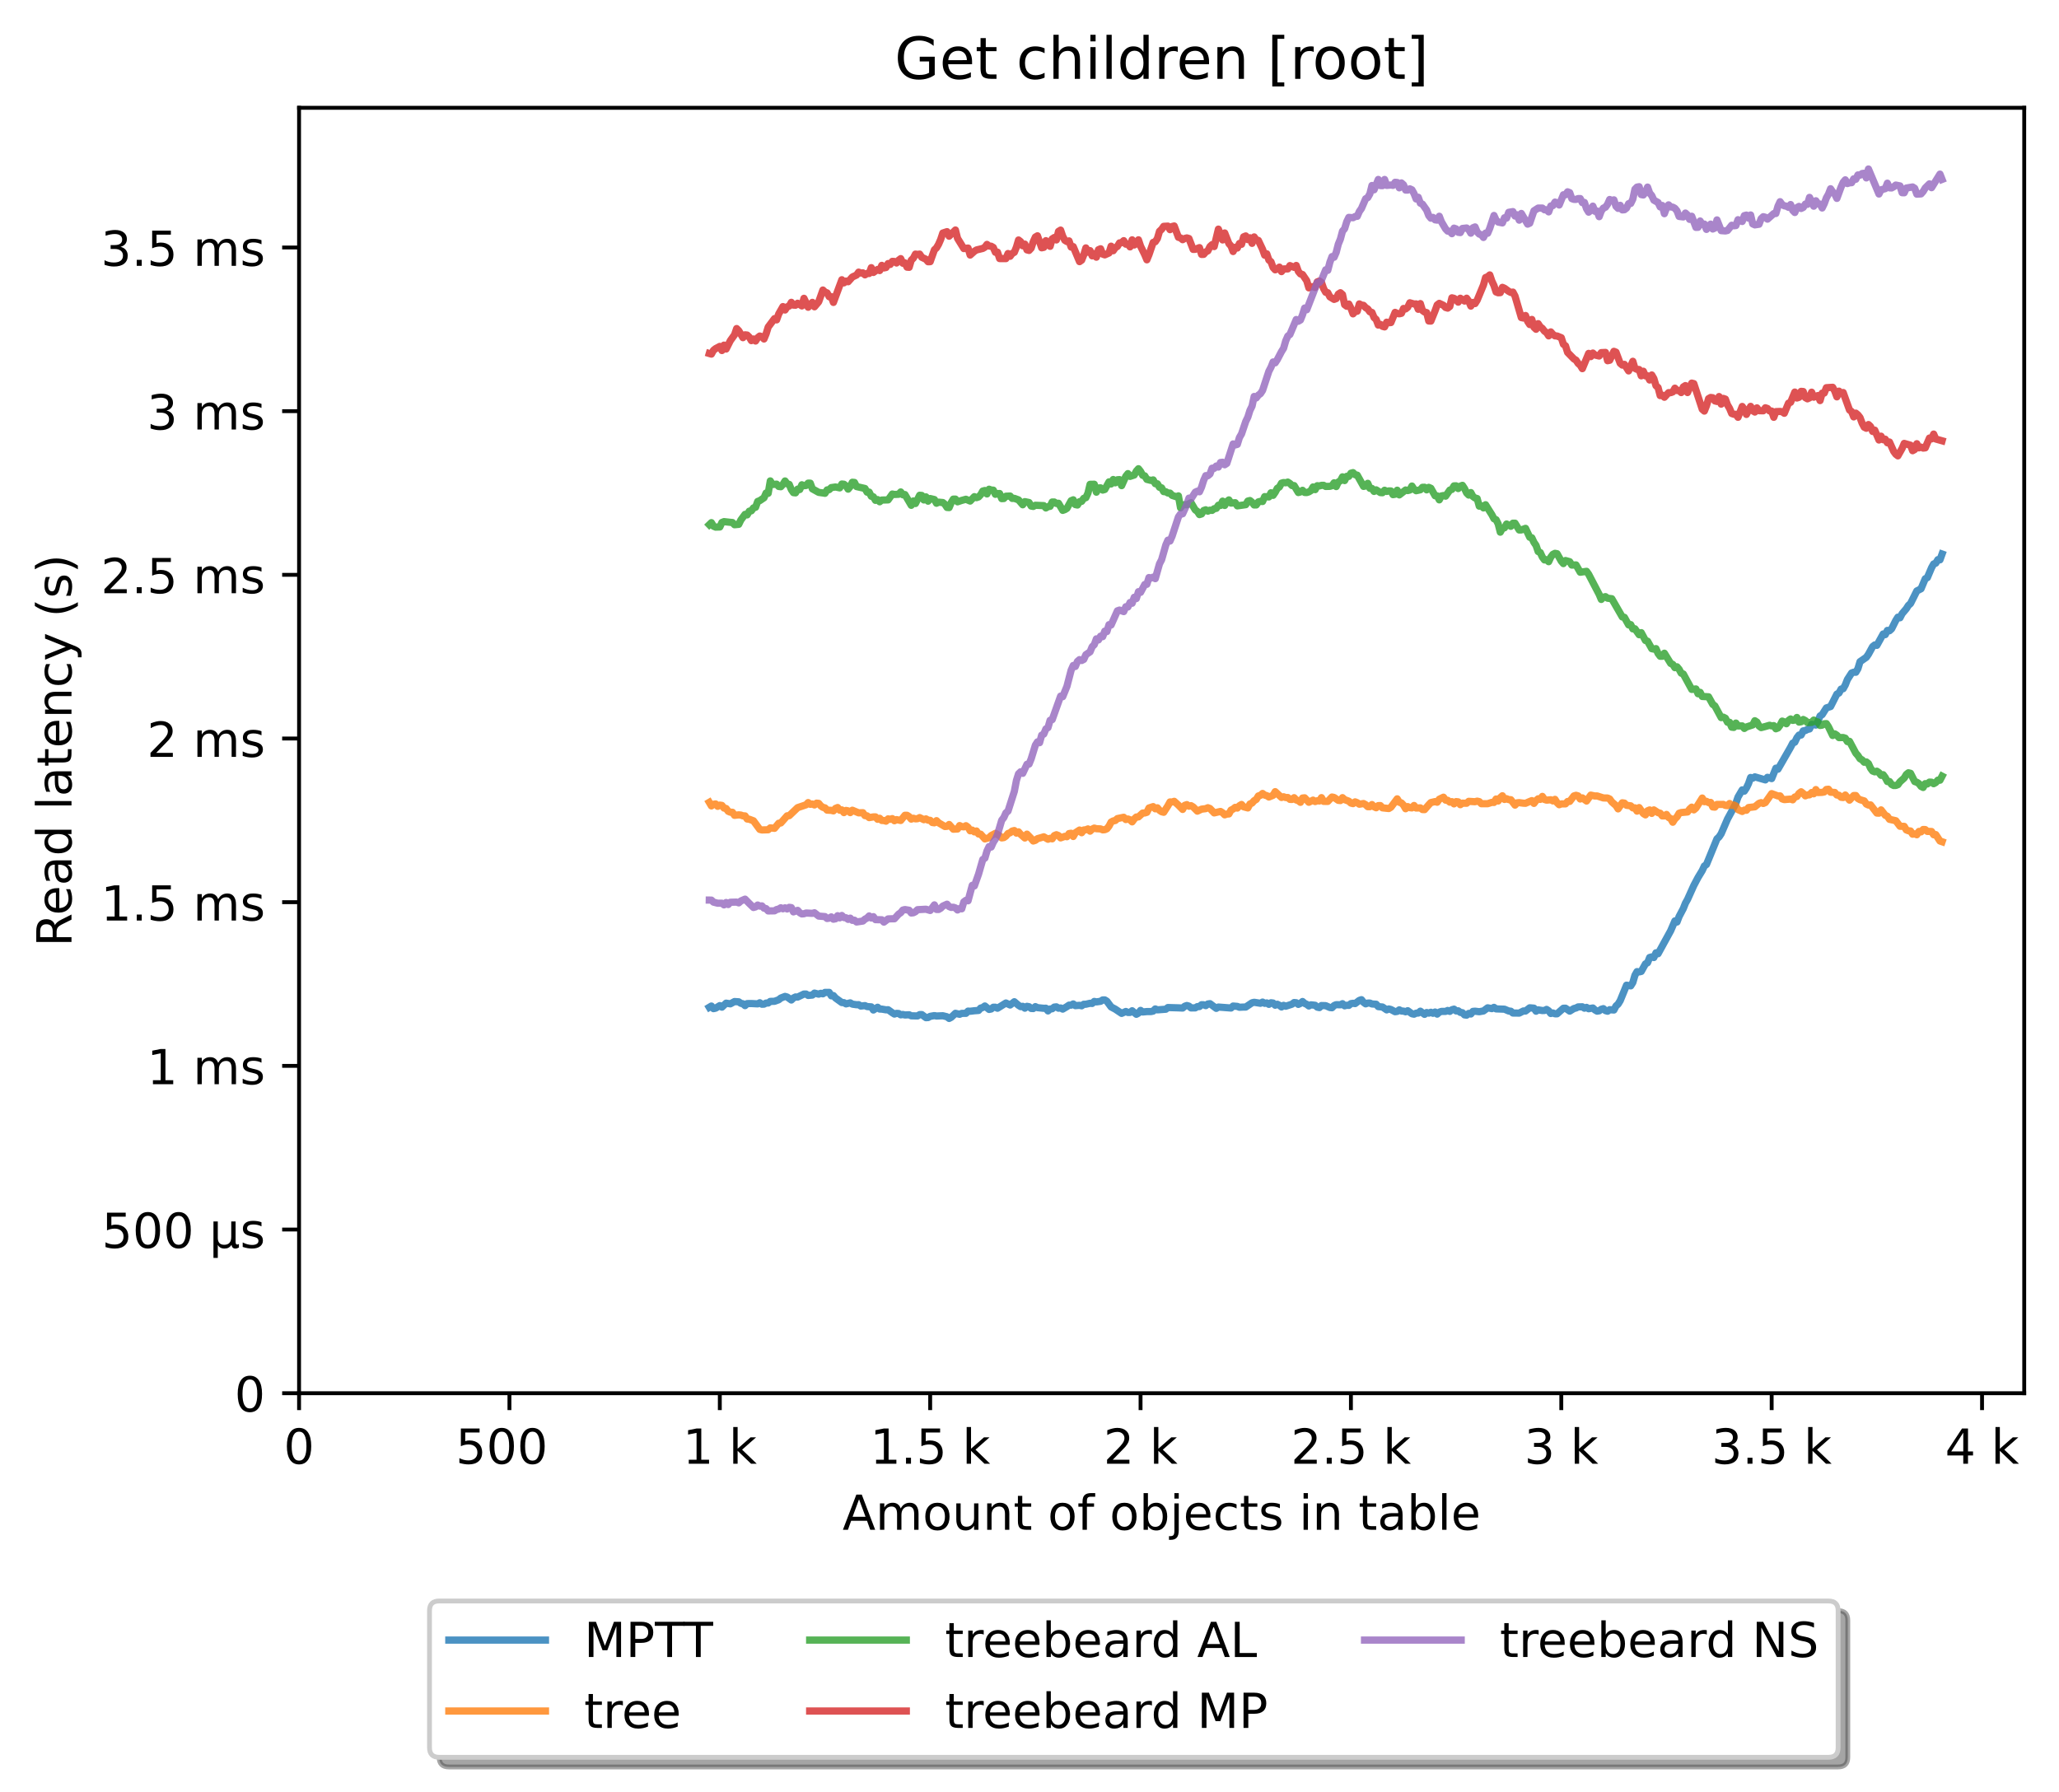 <?xml version="1.0" encoding="utf-8" standalone="no"?>
<!DOCTYPE svg PUBLIC "-//W3C//DTD SVG 1.1//EN"
  "http://www.w3.org/Graphics/SVG/1.1/DTD/svg11.dtd">
<!-- Created with matplotlib (https://matplotlib.org/) -->
<svg height="371.002pt" version="1.1" viewBox="0 0 426.229 371.002" width="426.229pt" xmlns="http://www.w3.org/2000/svg" xmlns:xlink="http://www.w3.org/1999/xlink">
 <defs>
  <style type="text/css">*{stroke-linecap:butt;stroke-linejoin:round;}</style>
 </defs>
 <g id="figure_1">
  <g id="patch_1">
   <path d="M 0 371.002 
L 426.229 371.002 
L 426.229 0 
L 0 0 
z
" style="fill:#ffffff;"/>
  </g>
  <g id="axes_1">
   <g id="patch_2">
    <path d="M 61.909 288.43 
L 419.029 288.43 
L 419.029 22.318 
L 61.909 22.318 
z
" style="fill:#ffffff;"/>
   </g>
   <g id="matplotlib.axis_1">
    <g id="xtick_1">
     <g id="line2d_1">
      <defs>
       <path d="M 0 0 
L 0 3.5 
" id="mc14db2b634" style="stroke:#000000;stroke-width:0.8;"/>
      </defs>
      <g>
       <use style="stroke:#000000;stroke-width:0.8;" x="61.909" xlink:href="#mc14db2b634" y="288.43"/>
      </g>
     </g>
     <g id="text_1">
      <!-- 0 -->
      <g transform="translate(58.728 303.029)scale(0.1 -0.1)">
       <defs>
        <path d="M 31.781 66.406 
Q 24.172 66.406 20.328 58.906 
Q 16.5 51.422 16.5 36.375 
Q 16.5 21.391 20.328 13.891 
Q 24.172 6.391 31.781 6.391 
Q 39.453 6.391 43.281 13.891 
Q 47.125 21.391 47.125 36.375 
Q 47.125 51.422 43.281 58.906 
Q 39.453 66.406 31.781 66.406 
z
M 31.781 74.219 
Q 44.047 74.219 50.516 64.516 
Q 56.984 54.828 56.984 36.375 
Q 56.984 17.969 50.516 8.266 
Q 44.047 -1.422 31.781 -1.422 
Q 19.531 -1.422 13.062 8.266 
Q 6.594 17.969 6.594 36.375 
Q 6.594 54.828 13.062 64.516 
Q 19.531 74.219 31.781 74.219 
z
" id="DejaVuSans-48"/>
       </defs>
       <use xlink:href="#DejaVuSans-48"/>
      </g>
     </g>
    </g>
    <g id="xtick_2">
     <g id="line2d_2">
      <g>
       <use style="stroke:#000000;stroke-width:0.8;" x="105.458" xlink:href="#mc14db2b634" y="288.43"/>
      </g>
     </g>
     <g id="text_2">
      <!-- 500  -->
      <g transform="translate(94.325 303.029)scale(0.1 -0.1)">
       <defs>
        <path d="M 10.797 72.906 
L 49.516 72.906 
L 49.516 64.594 
L 19.828 64.594 
L 19.828 46.734 
Q 21.969 47.469 24.109 47.828 
Q 26.266 48.188 28.422 48.188 
Q 40.625 48.188 47.75 41.5 
Q 54.891 34.812 54.891 23.391 
Q 54.891 11.625 47.562 5.094 
Q 40.234 -1.422 26.906 -1.422 
Q 22.312 -1.422 17.547 -0.641 
Q 12.797 0.141 7.719 1.703 
L 7.719 11.625 
Q 12.109 9.234 16.797 8.062 
Q 21.484 6.891 26.703 6.891 
Q 35.156 6.891 40.078 11.328 
Q 45.016 15.766 45.016 23.391 
Q 45.016 31 40.078 35.438 
Q 35.156 39.891 26.703 39.891 
Q 22.75 39.891 18.812 39.016 
Q 14.891 38.141 10.797 36.281 
z
" id="DejaVuSans-53"/>
        <path id="DejaVuSans-32"/>
       </defs>
       <use xlink:href="#DejaVuSans-53"/>
       <use x="63.623" xlink:href="#DejaVuSans-48"/>
       <use x="127.246" xlink:href="#DejaVuSans-48"/>
       <use x="190.869" xlink:href="#DejaVuSans-32"/>
      </g>
     </g>
    </g>
    <g id="xtick_3">
     <g id="line2d_3">
      <g>
       <use style="stroke:#000000;stroke-width:0.8;" x="149.007" xlink:href="#mc14db2b634" y="288.43"/>
      </g>
     </g>
     <g id="text_3">
      <!-- 1 k -->
      <g transform="translate(141.341 303.029)scale(0.1 -0.1)">
       <defs>
        <path d="M 12.406 8.297 
L 28.516 8.297 
L 28.516 63.922 
L 10.984 60.406 
L 10.984 69.391 
L 28.422 72.906 
L 38.281 72.906 
L 38.281 8.297 
L 54.391 8.297 
L 54.391 0 
L 12.406 0 
z
" id="DejaVuSans-49"/>
        <path d="M 9.078 75.984 
L 18.109 75.984 
L 18.109 31.109 
L 44.922 54.688 
L 56.391 54.688 
L 27.391 29.109 
L 57.625 0 
L 45.906 0 
L 18.109 26.703 
L 18.109 0 
L 9.078 0 
z
" id="DejaVuSans-107"/>
       </defs>
       <use xlink:href="#DejaVuSans-49"/>
       <use x="63.623" xlink:href="#DejaVuSans-32"/>
       <use x="95.41" xlink:href="#DejaVuSans-107"/>
      </g>
     </g>
    </g>
    <g id="xtick_4">
     <g id="line2d_4">
      <g>
       <use style="stroke:#000000;stroke-width:0.8;" x="192.555" xlink:href="#mc14db2b634" y="288.43"/>
      </g>
     </g>
     <g id="text_4">
      <!-- 1.5 k -->
      <g transform="translate(180.119 303.029)scale(0.1 -0.1)">
       <defs>
        <path d="M 10.688 12.406 
L 21 12.406 
L 21 0 
L 10.688 0 
z
" id="DejaVuSans-46"/>
       </defs>
       <use xlink:href="#DejaVuSans-49"/>
       <use x="63.623" xlink:href="#DejaVuSans-46"/>
       <use x="95.41" xlink:href="#DejaVuSans-53"/>
       <use x="159.033" xlink:href="#DejaVuSans-32"/>
       <use x="190.82" xlink:href="#DejaVuSans-107"/>
      </g>
     </g>
    </g>
    <g id="xtick_5">
     <g id="line2d_5">
      <g>
       <use style="stroke:#000000;stroke-width:0.8;" x="236.104" xlink:href="#mc14db2b634" y="288.43"/>
      </g>
     </g>
     <g id="text_5">
      <!-- 2 k -->
      <g transform="translate(228.438 303.029)scale(0.1 -0.1)">
       <defs>
        <path d="M 19.188 8.297 
L 53.609 8.297 
L 53.609 0 
L 7.328 0 
L 7.328 8.297 
Q 12.938 14.109 22.625 23.891 
Q 32.328 33.688 34.812 36.531 
Q 39.547 41.844 41.422 45.531 
Q 43.312 49.219 43.312 52.781 
Q 43.312 58.594 39.234 62.25 
Q 35.156 65.922 28.609 65.922 
Q 23.969 65.922 18.812 64.312 
Q 13.672 62.703 7.812 59.422 
L 7.812 69.391 
Q 13.766 71.781 18.938 73 
Q 24.125 74.219 28.422 74.219 
Q 39.75 74.219 46.484 68.547 
Q 53.219 62.891 53.219 53.422 
Q 53.219 48.922 51.531 44.891 
Q 49.859 40.875 45.406 35.406 
Q 44.188 33.984 37.641 27.219 
Q 31.109 20.453 19.188 8.297 
z
" id="DejaVuSans-50"/>
       </defs>
       <use xlink:href="#DejaVuSans-50"/>
       <use x="63.623" xlink:href="#DejaVuSans-32"/>
       <use x="95.41" xlink:href="#DejaVuSans-107"/>
      </g>
     </g>
    </g>
    <g id="xtick_6">
     <g id="line2d_6">
      <g>
       <use style="stroke:#000000;stroke-width:0.8;" x="279.652" xlink:href="#mc14db2b634" y="288.43"/>
      </g>
     </g>
     <g id="text_6">
      <!-- 2.5 k -->
      <g transform="translate(267.216 303.029)scale(0.1 -0.1)">
       <use xlink:href="#DejaVuSans-50"/>
       <use x="63.623" xlink:href="#DejaVuSans-46"/>
       <use x="95.41" xlink:href="#DejaVuSans-53"/>
       <use x="159.033" xlink:href="#DejaVuSans-32"/>
       <use x="190.82" xlink:href="#DejaVuSans-107"/>
      </g>
     </g>
    </g>
    <g id="xtick_7">
     <g id="line2d_7">
      <g>
       <use style="stroke:#000000;stroke-width:0.8;" x="323.201" xlink:href="#mc14db2b634" y="288.43"/>
      </g>
     </g>
     <g id="text_7">
      <!-- 3 k -->
      <g transform="translate(315.535 303.029)scale(0.1 -0.1)">
       <defs>
        <path d="M 40.578 39.312 
Q 47.656 37.797 51.625 33 
Q 55.609 28.219 55.609 21.188 
Q 55.609 10.406 48.188 4.484 
Q 40.766 -1.422 27.094 -1.422 
Q 22.516 -1.422 17.656 -0.516 
Q 12.797 0.391 7.625 2.203 
L 7.625 11.719 
Q 11.719 9.328 16.594 8.109 
Q 21.484 6.891 26.812 6.891 
Q 36.078 6.891 40.938 10.547 
Q 45.797 14.203 45.797 21.188 
Q 45.797 27.641 41.281 31.266 
Q 36.766 34.906 28.719 34.906 
L 20.219 34.906 
L 20.219 43.016 
L 29.109 43.016 
Q 36.375 43.016 40.234 45.922 
Q 44.094 48.828 44.094 54.297 
Q 44.094 59.906 40.109 62.906 
Q 36.141 65.922 28.719 65.922 
Q 24.656 65.922 20.016 65.031 
Q 15.375 64.156 9.812 62.312 
L 9.812 71.094 
Q 15.438 72.656 20.344 73.438 
Q 25.25 74.219 29.594 74.219 
Q 40.828 74.219 47.359 69.109 
Q 53.906 64.016 53.906 55.328 
Q 53.906 49.266 50.438 45.094 
Q 46.969 40.922 40.578 39.312 
z
" id="DejaVuSans-51"/>
       </defs>
       <use xlink:href="#DejaVuSans-51"/>
       <use x="63.623" xlink:href="#DejaVuSans-32"/>
       <use x="95.41" xlink:href="#DejaVuSans-107"/>
      </g>
     </g>
    </g>
    <g id="xtick_8">
     <g id="line2d_8">
      <g>
       <use style="stroke:#000000;stroke-width:0.8;" x="366.749" xlink:href="#mc14db2b634" y="288.43"/>
      </g>
     </g>
     <g id="text_8">
      <!-- 3.5 k -->
      <g transform="translate(354.313 303.029)scale(0.1 -0.1)">
       <use xlink:href="#DejaVuSans-51"/>
       <use x="63.623" xlink:href="#DejaVuSans-46"/>
       <use x="95.41" xlink:href="#DejaVuSans-53"/>
       <use x="159.033" xlink:href="#DejaVuSans-32"/>
       <use x="190.82" xlink:href="#DejaVuSans-107"/>
      </g>
     </g>
    </g>
    <g id="xtick_9">
     <g id="line2d_9">
      <g>
       <use style="stroke:#000000;stroke-width:0.8;" x="410.298" xlink:href="#mc14db2b634" y="288.43"/>
      </g>
     </g>
     <g id="text_9">
      <!-- 4 k -->
      <g transform="translate(402.632 303.029)scale(0.1 -0.1)">
       <defs>
        <path d="M 37.797 64.312 
L 12.891 25.391 
L 37.797 25.391 
z
M 35.203 72.906 
L 47.609 72.906 
L 47.609 25.391 
L 58.016 25.391 
L 58.016 17.188 
L 47.609 17.188 
L 47.609 0 
L 37.797 0 
L 37.797 17.188 
L 4.891 17.188 
L 4.891 26.703 
z
" id="DejaVuSans-52"/>
       </defs>
       <use xlink:href="#DejaVuSans-52"/>
       <use x="63.623" xlink:href="#DejaVuSans-32"/>
       <use x="95.41" xlink:href="#DejaVuSans-107"/>
      </g>
     </g>
    </g>
    <g id="text_10">
     <!-- Amount of objects in table -->
     <g transform="translate(174.411 316.707)scale(0.1 -0.1)">
      <defs>
       <path d="M 34.188 63.188 
L 20.797 26.906 
L 47.609 26.906 
z
M 28.609 72.906 
L 39.797 72.906 
L 67.578 0 
L 57.328 0 
L 50.688 18.703 
L 17.828 18.703 
L 11.188 0 
L 0.781 0 
z
" id="DejaVuSans-65"/>
       <path d="M 52 44.188 
Q 55.375 50.25 60.062 53.125 
Q 64.75 56 71.094 56 
Q 79.641 56 84.281 50.016 
Q 88.922 44.047 88.922 33.016 
L 88.922 0 
L 79.891 0 
L 79.891 32.719 
Q 79.891 40.578 77.094 44.375 
Q 74.312 48.188 68.609 48.188 
Q 61.625 48.188 57.562 43.547 
Q 53.516 38.922 53.516 30.906 
L 53.516 0 
L 44.484 0 
L 44.484 32.719 
Q 44.484 40.625 41.703 44.406 
Q 38.922 48.188 33.109 48.188 
Q 26.219 48.188 22.156 43.531 
Q 18.109 38.875 18.109 30.906 
L 18.109 0 
L 9.078 0 
L 9.078 54.688 
L 18.109 54.688 
L 18.109 46.188 
Q 21.188 51.219 25.484 53.609 
Q 29.781 56 35.688 56 
Q 41.656 56 45.828 52.969 
Q 50 49.953 52 44.188 
z
" id="DejaVuSans-109"/>
       <path d="M 30.609 48.391 
Q 23.391 48.391 19.188 42.75 
Q 14.984 37.109 14.984 27.297 
Q 14.984 17.484 19.156 11.844 
Q 23.344 6.203 30.609 6.203 
Q 37.797 6.203 41.984 11.859 
Q 46.188 17.531 46.188 27.297 
Q 46.188 37.016 41.984 42.703 
Q 37.797 48.391 30.609 48.391 
z
M 30.609 56 
Q 42.328 56 49.016 48.375 
Q 55.719 40.766 55.719 27.297 
Q 55.719 13.875 49.016 6.219 
Q 42.328 -1.422 30.609 -1.422 
Q 18.844 -1.422 12.172 6.219 
Q 5.516 13.875 5.516 27.297 
Q 5.516 40.766 12.172 48.375 
Q 18.844 56 30.609 56 
z
" id="DejaVuSans-111"/>
       <path d="M 8.5 21.578 
L 8.5 54.688 
L 17.484 54.688 
L 17.484 21.922 
Q 17.484 14.156 20.5 10.266 
Q 23.531 6.391 29.594 6.391 
Q 36.859 6.391 41.078 11.031 
Q 45.312 15.672 45.312 23.688 
L 45.312 54.688 
L 54.297 54.688 
L 54.297 0 
L 45.312 0 
L 45.312 8.406 
Q 42.047 3.422 37.719 1 
Q 33.406 -1.422 27.688 -1.422 
Q 18.266 -1.422 13.375 4.438 
Q 8.5 10.297 8.5 21.578 
z
M 31.109 56 
z
" id="DejaVuSans-117"/>
       <path d="M 54.891 33.016 
L 54.891 0 
L 45.906 0 
L 45.906 32.719 
Q 45.906 40.484 42.875 44.328 
Q 39.844 48.188 33.797 48.188 
Q 26.516 48.188 22.312 43.547 
Q 18.109 38.922 18.109 30.906 
L 18.109 0 
L 9.078 0 
L 9.078 54.688 
L 18.109 54.688 
L 18.109 46.188 
Q 21.344 51.125 25.703 53.562 
Q 30.078 56 35.797 56 
Q 45.219 56 50.047 50.172 
Q 54.891 44.344 54.891 33.016 
z
" id="DejaVuSans-110"/>
       <path d="M 18.312 70.219 
L 18.312 54.688 
L 36.812 54.688 
L 36.812 47.703 
L 18.312 47.703 
L 18.312 18.016 
Q 18.312 11.328 20.141 9.422 
Q 21.969 7.516 27.594 7.516 
L 36.812 7.516 
L 36.812 0 
L 27.594 0 
Q 17.188 0 13.234 3.875 
Q 9.281 7.766 9.281 18.016 
L 9.281 47.703 
L 2.688 47.703 
L 2.688 54.688 
L 9.281 54.688 
L 9.281 70.219 
z
" id="DejaVuSans-116"/>
       <path d="M 37.109 75.984 
L 37.109 68.5 
L 28.516 68.5 
Q 23.688 68.5 21.797 66.547 
Q 19.922 64.594 19.922 59.516 
L 19.922 54.688 
L 34.719 54.688 
L 34.719 47.703 
L 19.922 47.703 
L 19.922 0 
L 10.891 0 
L 10.891 47.703 
L 2.297 47.703 
L 2.297 54.688 
L 10.891 54.688 
L 10.891 58.5 
Q 10.891 67.625 15.141 71.797 
Q 19.391 75.984 28.609 75.984 
z
" id="DejaVuSans-102"/>
       <path d="M 48.688 27.297 
Q 48.688 37.203 44.609 42.844 
Q 40.531 48.484 33.406 48.484 
Q 26.266 48.484 22.188 42.844 
Q 18.109 37.203 18.109 27.297 
Q 18.109 17.391 22.188 11.75 
Q 26.266 6.109 33.406 6.109 
Q 40.531 6.109 44.609 11.75 
Q 48.688 17.391 48.688 27.297 
z
M 18.109 46.391 
Q 20.953 51.266 25.266 53.625 
Q 29.594 56 35.594 56 
Q 45.562 56 51.781 48.094 
Q 58.016 40.188 58.016 27.297 
Q 58.016 14.406 51.781 6.484 
Q 45.562 -1.422 35.594 -1.422 
Q 29.594 -1.422 25.266 0.953 
Q 20.953 3.328 18.109 8.203 
L 18.109 0 
L 9.078 0 
L 9.078 75.984 
L 18.109 75.984 
z
" id="DejaVuSans-98"/>
       <path d="M 9.422 54.688 
L 18.406 54.688 
L 18.406 -0.984 
Q 18.406 -11.422 14.422 -16.109 
Q 10.453 -20.797 1.609 -20.797 
L -1.812 -20.797 
L -1.812 -13.188 
L 0.594 -13.188 
Q 5.719 -13.188 7.562 -10.812 
Q 9.422 -8.453 9.422 -0.984 
z
M 9.422 75.984 
L 18.406 75.984 
L 18.406 64.594 
L 9.422 64.594 
z
" id="DejaVuSans-106"/>
       <path d="M 56.203 29.594 
L 56.203 25.203 
L 14.891 25.203 
Q 15.484 15.922 20.484 11.062 
Q 25.484 6.203 34.422 6.203 
Q 39.594 6.203 44.453 7.469 
Q 49.312 8.734 54.109 11.281 
L 54.109 2.781 
Q 49.266 0.734 44.188 -0.344 
Q 39.109 -1.422 33.891 -1.422 
Q 20.797 -1.422 13.156 6.188 
Q 5.516 13.812 5.516 26.812 
Q 5.516 40.234 12.766 48.109 
Q 20.016 56 32.328 56 
Q 43.359 56 49.781 48.891 
Q 56.203 41.797 56.203 29.594 
z
M 47.219 32.234 
Q 47.125 39.594 43.094 43.984 
Q 39.062 48.391 32.422 48.391 
Q 24.906 48.391 20.391 44.141 
Q 15.875 39.891 15.188 32.172 
z
" id="DejaVuSans-101"/>
       <path d="M 48.781 52.594 
L 48.781 44.188 
Q 44.969 46.297 41.141 47.344 
Q 37.312 48.391 33.406 48.391 
Q 24.656 48.391 19.812 42.844 
Q 14.984 37.312 14.984 27.297 
Q 14.984 17.281 19.812 11.734 
Q 24.656 6.203 33.406 6.203 
Q 37.312 6.203 41.141 7.25 
Q 44.969 8.297 48.781 10.406 
L 48.781 2.094 
Q 45.016 0.344 40.984 -0.531 
Q 36.969 -1.422 32.422 -1.422 
Q 20.062 -1.422 12.781 6.344 
Q 5.516 14.109 5.516 27.297 
Q 5.516 40.672 12.859 48.328 
Q 20.219 56 33.016 56 
Q 37.156 56 41.109 55.141 
Q 45.062 54.297 48.781 52.594 
z
" id="DejaVuSans-99"/>
       <path d="M 44.281 53.078 
L 44.281 44.578 
Q 40.484 46.531 36.375 47.5 
Q 32.281 48.484 27.875 48.484 
Q 21.188 48.484 17.844 46.438 
Q 14.5 44.391 14.5 40.281 
Q 14.5 37.156 16.891 35.375 
Q 19.281 33.594 26.516 31.984 
L 29.594 31.297 
Q 39.156 29.25 43.188 25.516 
Q 47.219 21.781 47.219 15.094 
Q 47.219 7.469 41.188 3.016 
Q 35.156 -1.422 24.609 -1.422 
Q 20.219 -1.422 15.453 -0.562 
Q 10.688 0.297 5.422 2 
L 5.422 11.281 
Q 10.406 8.688 15.234 7.391 
Q 20.062 6.109 24.812 6.109 
Q 31.156 6.109 34.562 8.281 
Q 37.984 10.453 37.984 14.406 
Q 37.984 18.062 35.516 20.016 
Q 33.062 21.969 24.703 23.781 
L 21.578 24.516 
Q 13.234 26.266 9.516 29.906 
Q 5.812 33.547 5.812 39.891 
Q 5.812 47.609 11.281 51.797 
Q 16.75 56 26.812 56 
Q 31.781 56 36.172 55.266 
Q 40.578 54.547 44.281 53.078 
z
" id="DejaVuSans-115"/>
       <path d="M 9.422 54.688 
L 18.406 54.688 
L 18.406 0 
L 9.422 0 
z
M 9.422 75.984 
L 18.406 75.984 
L 18.406 64.594 
L 9.422 64.594 
z
" id="DejaVuSans-105"/>
       <path d="M 34.281 27.484 
Q 23.391 27.484 19.188 25 
Q 14.984 22.516 14.984 16.5 
Q 14.984 11.719 18.141 8.906 
Q 21.297 6.109 26.703 6.109 
Q 34.188 6.109 38.703 11.406 
Q 43.219 16.703 43.219 25.484 
L 43.219 27.484 
z
M 52.203 31.203 
L 52.203 0 
L 43.219 0 
L 43.219 8.297 
Q 40.141 3.328 35.547 0.953 
Q 30.953 -1.422 24.312 -1.422 
Q 15.922 -1.422 10.953 3.297 
Q 6 8.016 6 15.922 
Q 6 25.141 12.172 29.828 
Q 18.359 34.516 30.609 34.516 
L 43.219 34.516 
L 43.219 35.406 
Q 43.219 41.609 39.141 45 
Q 35.062 48.391 27.688 48.391 
Q 23 48.391 18.547 47.266 
Q 14.109 46.141 10.016 43.891 
L 10.016 52.203 
Q 14.938 54.109 19.578 55.047 
Q 24.219 56 28.609 56 
Q 40.484 56 46.344 49.844 
Q 52.203 43.703 52.203 31.203 
z
" id="DejaVuSans-97"/>
       <path d="M 9.422 75.984 
L 18.406 75.984 
L 18.406 0 
L 9.422 0 
z
" id="DejaVuSans-108"/>
      </defs>
      <use xlink:href="#DejaVuSans-65"/>
      <use x="68.408" xlink:href="#DejaVuSans-109"/>
      <use x="165.82" xlink:href="#DejaVuSans-111"/>
      <use x="227.002" xlink:href="#DejaVuSans-117"/>
      <use x="290.381" xlink:href="#DejaVuSans-110"/>
      <use x="353.76" xlink:href="#DejaVuSans-116"/>
      <use x="392.969" xlink:href="#DejaVuSans-32"/>
      <use x="424.756" xlink:href="#DejaVuSans-111"/>
      <use x="485.938" xlink:href="#DejaVuSans-102"/>
      <use x="521.143" xlink:href="#DejaVuSans-32"/>
      <use x="552.93" xlink:href="#DejaVuSans-111"/>
      <use x="614.111" xlink:href="#DejaVuSans-98"/>
      <use x="677.588" xlink:href="#DejaVuSans-106"/>
      <use x="705.371" xlink:href="#DejaVuSans-101"/>
      <use x="766.895" xlink:href="#DejaVuSans-99"/>
      <use x="821.875" xlink:href="#DejaVuSans-116"/>
      <use x="861.084" xlink:href="#DejaVuSans-115"/>
      <use x="913.184" xlink:href="#DejaVuSans-32"/>
      <use x="944.971" xlink:href="#DejaVuSans-105"/>
      <use x="972.754" xlink:href="#DejaVuSans-110"/>
      <use x="1036.133" xlink:href="#DejaVuSans-32"/>
      <use x="1067.92" xlink:href="#DejaVuSans-116"/>
      <use x="1107.129" xlink:href="#DejaVuSans-97"/>
      <use x="1168.408" xlink:href="#DejaVuSans-98"/>
      <use x="1231.885" xlink:href="#DejaVuSans-108"/>
      <use x="1259.668" xlink:href="#DejaVuSans-101"/>
     </g>
    </g>
   </g>
   <g id="matplotlib.axis_2">
    <g id="ytick_1">
     <g id="line2d_10">
      <defs>
       <path d="M 0 0 
L -3.5 0 
" id="mbc9582c1ab" style="stroke:#000000;stroke-width:0.8;"/>
      </defs>
      <g>
       <use style="stroke:#000000;stroke-width:0.8;" x="61.909" xlink:href="#mbc9582c1ab" y="288.43"/>
      </g>
     </g>
     <g id="text_11">
      <!-- 0 -->
      <g transform="translate(48.547 292.229)scale(0.1 -0.1)">
       <use xlink:href="#DejaVuSans-48"/>
      </g>
     </g>
    </g>
    <g id="ytick_2">
     <g id="line2d_11">
      <g>
       <use style="stroke:#000000;stroke-width:0.8;" x="61.909" xlink:href="#mbc9582c1ab" y="254.545"/>
      </g>
     </g>
     <g id="text_12">
      <!-- 500 µs -->
      <g transform="translate(21.072 258.344)scale(0.1 -0.1)">
       <defs>
        <path d="M 8.5 -20.797 
L 8.5 54.688 
L 17.484 54.688 
L 17.484 20.703 
Q 17.484 13.625 20.844 10 
Q 24.219 6.391 30.812 6.391 
Q 38.031 6.391 41.672 10.484 
Q 45.312 14.594 45.312 22.797 
L 45.312 54.688 
L 54.297 54.688 
L 54.297 12.594 
Q 54.297 9.672 55.141 8.281 
Q 56 6.891 57.812 6.891 
Q 58.25 6.891 59.031 7.156 
Q 59.812 7.422 61.188 8.016 
L 61.188 0.781 
Q 59.188 -0.344 57.391 -0.875 
Q 55.609 -1.422 53.906 -1.422 
Q 50.531 -1.422 48.531 0.484 
Q 46.531 2.391 45.797 6.297 
Q 43.359 2.438 39.812 0.5 
Q 36.281 -1.422 31.5 -1.422 
Q 26.516 -1.422 23.016 0.484 
Q 19.531 2.391 17.484 6.203 
L 17.484 -20.797 
z
" id="DejaVuSans-181"/>
       </defs>
       <use xlink:href="#DejaVuSans-53"/>
       <use x="63.623" xlink:href="#DejaVuSans-48"/>
       <use x="127.246" xlink:href="#DejaVuSans-48"/>
       <use x="190.869" xlink:href="#DejaVuSans-32"/>
       <use x="222.656" xlink:href="#DejaVuSans-181"/>
       <use x="286.279" xlink:href="#DejaVuSans-115"/>
      </g>
     </g>
    </g>
    <g id="ytick_3">
     <g id="line2d_12">
      <g>
       <use style="stroke:#000000;stroke-width:0.8;" x="61.909" xlink:href="#mbc9582c1ab" y="220.66"/>
      </g>
     </g>
     <g id="text_13">
      <!-- 1 ms -->
      <g transform="translate(30.419 224.459)scale(0.1 -0.1)">
       <use xlink:href="#DejaVuSans-49"/>
       <use x="63.623" xlink:href="#DejaVuSans-32"/>
       <use x="95.41" xlink:href="#DejaVuSans-109"/>
       <use x="192.822" xlink:href="#DejaVuSans-115"/>
      </g>
     </g>
    </g>
    <g id="ytick_4">
     <g id="line2d_13">
      <g>
       <use style="stroke:#000000;stroke-width:0.8;" x="61.909" xlink:href="#mbc9582c1ab" y="186.775"/>
      </g>
     </g>
     <g id="text_14">
      <!-- 1.5 ms -->
      <g transform="translate(20.878 190.575)scale(0.1 -0.1)">
       <use xlink:href="#DejaVuSans-49"/>
       <use x="63.623" xlink:href="#DejaVuSans-46"/>
       <use x="95.41" xlink:href="#DejaVuSans-53"/>
       <use x="159.033" xlink:href="#DejaVuSans-32"/>
       <use x="190.82" xlink:href="#DejaVuSans-109"/>
       <use x="288.232" xlink:href="#DejaVuSans-115"/>
      </g>
     </g>
    </g>
    <g id="ytick_5">
     <g id="line2d_14">
      <g>
       <use style="stroke:#000000;stroke-width:0.8;" x="61.909" xlink:href="#mbc9582c1ab" y="152.89"/>
      </g>
     </g>
     <g id="text_15">
      <!-- 2 ms -->
      <g transform="translate(30.419 156.69)scale(0.1 -0.1)">
       <use xlink:href="#DejaVuSans-50"/>
       <use x="63.623" xlink:href="#DejaVuSans-32"/>
       <use x="95.41" xlink:href="#DejaVuSans-109"/>
       <use x="192.822" xlink:href="#DejaVuSans-115"/>
      </g>
     </g>
    </g>
    <g id="ytick_6">
     <g id="line2d_15">
      <g>
       <use style="stroke:#000000;stroke-width:0.8;" x="61.909" xlink:href="#mbc9582c1ab" y="119.005"/>
      </g>
     </g>
     <g id="text_16">
      <!-- 2.5 ms -->
      <g transform="translate(20.878 122.805)scale(0.1 -0.1)">
       <use xlink:href="#DejaVuSans-50"/>
       <use x="63.623" xlink:href="#DejaVuSans-46"/>
       <use x="95.41" xlink:href="#DejaVuSans-53"/>
       <use x="159.033" xlink:href="#DejaVuSans-32"/>
       <use x="190.82" xlink:href="#DejaVuSans-109"/>
       <use x="288.232" xlink:href="#DejaVuSans-115"/>
      </g>
     </g>
    </g>
    <g id="ytick_7">
     <g id="line2d_16">
      <g>
       <use style="stroke:#000000;stroke-width:0.8;" x="61.909" xlink:href="#mbc9582c1ab" y="85.12"/>
      </g>
     </g>
     <g id="text_17">
      <!-- 3 ms -->
      <g transform="translate(30.419 88.92)scale(0.1 -0.1)">
       <use xlink:href="#DejaVuSans-51"/>
       <use x="63.623" xlink:href="#DejaVuSans-32"/>
       <use x="95.41" xlink:href="#DejaVuSans-109"/>
       <use x="192.822" xlink:href="#DejaVuSans-115"/>
      </g>
     </g>
    </g>
    <g id="ytick_8">
     <g id="line2d_17">
      <g>
       <use style="stroke:#000000;stroke-width:0.8;" x="61.909" xlink:href="#mbc9582c1ab" y="51.236"/>
      </g>
     </g>
     <g id="text_18">
      <!-- 3.5 ms -->
      <g transform="translate(20.878 55.035)scale(0.1 -0.1)">
       <use xlink:href="#DejaVuSans-51"/>
       <use x="63.623" xlink:href="#DejaVuSans-46"/>
       <use x="95.41" xlink:href="#DejaVuSans-53"/>
       <use x="159.033" xlink:href="#DejaVuSans-32"/>
       <use x="190.82" xlink:href="#DejaVuSans-109"/>
       <use x="288.232" xlink:href="#DejaVuSans-115"/>
      </g>
     </g>
    </g>
    <g id="text_19">
     <!-- Read latency (s) -->
     <g transform="translate(14.798 195.99)rotate(-90)scale(0.1 -0.1)">
      <defs>
       <path d="M 44.391 34.188 
Q 47.562 33.109 50.562 29.594 
Q 53.562 26.078 56.594 19.922 
L 66.609 0 
L 56 0 
L 46.688 18.703 
Q 43.062 26.031 39.672 28.422 
Q 36.281 30.812 30.422 30.812 
L 19.672 30.812 
L 19.672 0 
L 9.812 0 
L 9.812 72.906 
L 32.078 72.906 
Q 44.578 72.906 50.734 67.672 
Q 56.891 62.453 56.891 51.906 
Q 56.891 45.016 53.688 40.469 
Q 50.484 35.938 44.391 34.188 
z
M 19.672 64.797 
L 19.672 38.922 
L 32.078 38.922 
Q 39.203 38.922 42.844 42.219 
Q 46.484 45.516 46.484 51.906 
Q 46.484 58.297 42.844 61.547 
Q 39.203 64.797 32.078 64.797 
z
" id="DejaVuSans-82"/>
       <path d="M 45.406 46.391 
L 45.406 75.984 
L 54.391 75.984 
L 54.391 0 
L 45.406 0 
L 45.406 8.203 
Q 42.578 3.328 38.25 0.953 
Q 33.938 -1.422 27.875 -1.422 
Q 17.969 -1.422 11.734 6.484 
Q 5.516 14.406 5.516 27.297 
Q 5.516 40.188 11.734 48.094 
Q 17.969 56 27.875 56 
Q 33.938 56 38.25 53.625 
Q 42.578 51.266 45.406 46.391 
z
M 14.797 27.297 
Q 14.797 17.391 18.875 11.75 
Q 22.953 6.109 30.078 6.109 
Q 37.203 6.109 41.297 11.75 
Q 45.406 17.391 45.406 27.297 
Q 45.406 37.203 41.297 42.844 
Q 37.203 48.484 30.078 48.484 
Q 22.953 48.484 18.875 42.844 
Q 14.797 37.203 14.797 27.297 
z
" id="DejaVuSans-100"/>
       <path d="M 32.172 -5.078 
Q 28.375 -14.844 24.75 -17.812 
Q 21.141 -20.797 15.094 -20.797 
L 7.906 -20.797 
L 7.906 -13.281 
L 13.188 -13.281 
Q 16.891 -13.281 18.938 -11.516 
Q 21 -9.766 23.484 -3.219 
L 25.094 0.875 
L 2.984 54.688 
L 12.5 54.688 
L 29.594 11.922 
L 46.688 54.688 
L 56.203 54.688 
z
" id="DejaVuSans-121"/>
       <path d="M 31 75.875 
Q 24.469 64.656 21.281 53.656 
Q 18.109 42.672 18.109 31.391 
Q 18.109 20.125 21.312 9.062 
Q 24.516 -2 31 -13.188 
L 23.188 -13.188 
Q 15.875 -1.703 12.234 9.375 
Q 8.594 20.453 8.594 31.391 
Q 8.594 42.281 12.203 53.312 
Q 15.828 64.359 23.188 75.875 
z
" id="DejaVuSans-40"/>
       <path d="M 8.016 75.875 
L 15.828 75.875 
Q 23.141 64.359 26.781 53.312 
Q 30.422 42.281 30.422 31.391 
Q 30.422 20.453 26.781 9.375 
Q 23.141 -1.703 15.828 -13.188 
L 8.016 -13.188 
Q 14.5 -2 17.703 9.062 
Q 20.906 20.125 20.906 31.391 
Q 20.906 42.672 17.703 53.656 
Q 14.5 64.656 8.016 75.875 
z
" id="DejaVuSans-41"/>
      </defs>
      <use xlink:href="#DejaVuSans-82"/>
      <use x="64.982" xlink:href="#DejaVuSans-101"/>
      <use x="126.506" xlink:href="#DejaVuSans-97"/>
      <use x="187.785" xlink:href="#DejaVuSans-100"/>
      <use x="251.262" xlink:href="#DejaVuSans-32"/>
      <use x="283.049" xlink:href="#DejaVuSans-108"/>
      <use x="310.832" xlink:href="#DejaVuSans-97"/>
      <use x="372.111" xlink:href="#DejaVuSans-116"/>
      <use x="411.32" xlink:href="#DejaVuSans-101"/>
      <use x="472.844" xlink:href="#DejaVuSans-110"/>
      <use x="536.223" xlink:href="#DejaVuSans-99"/>
      <use x="591.203" xlink:href="#DejaVuSans-121"/>
      <use x="650.383" xlink:href="#DejaVuSans-32"/>
      <use x="682.17" xlink:href="#DejaVuSans-40"/>
      <use x="721.184" xlink:href="#DejaVuSans-115"/>
      <use x="773.283" xlink:href="#DejaVuSans-41"/>
     </g>
    </g>
   </g>
   <g id="line2d_18">
    <path clip-path="url(#p30f7eaea2b)" d="M 146.829 208.539 
L 147.265 208.277 
L 147.7 208.815 
L 148.136 208.72 
L 149.007 208.185 
L 149.442 208.508 
L 150.313 207.68 
L 151.184 207.822 
L 152.055 207.348 
L 152.926 207.401 
L 153.361 207.715 
L 153.797 207.804 
L 154.232 208.187 
L 154.668 207.769 
L 155.539 207.756 
L 156.845 207.825 
L 157.281 207.594 
L 157.716 207.897 
L 158.152 207.883 
L 158.587 207.658 
L 159.023 207.648 
L 159.458 207.315 
L 160.329 207.295 
L 161.2 206.977 
L 161.636 206.622 
L 162.507 206.284 
L 162.942 206.405 
L 163.813 207.025 
L 164.249 206.61 
L 164.684 206.396 
L 165.119 206.421 
L 166.426 205.792 
L 166.861 205.791 
L 167.297 206.08 
L 168.168 206.002 
L 168.603 205.599 
L 169.474 205.815 
L 169.91 205.639 
L 170.345 205.747 
L 170.781 205.449 
L 171.652 205.448 
L 172.087 206.158 
L 172.523 206.111 
L 172.958 206.614 
L 174.265 207.555 
L 174.7 207.573 
L 175.136 207.829 
L 176.007 207.619 
L 176.442 207.883 
L 177.313 208.007 
L 177.749 207.991 
L 178.184 208.277 
L 179.055 208.189 
L 179.49 208.387 
L 180.361 208.443 
L 180.797 209.1 
L 181.668 208.527 
L 182.103 208.9 
L 182.539 208.913 
L 183.41 209.06 
L 183.845 209.042 
L 184.716 209.664 
L 185.152 209.937 
L 185.587 209.793 
L 186.023 209.822 
L 186.458 210.092 
L 186.894 210.022 
L 187.329 210.127 
L 188.2 210.084 
L 188.636 210.297 
L 189.942 210.326 
L 190.378 210.051 
L 190.813 210.042 
L 191.684 210.684 
L 192.12 210.658 
L 192.555 210.411 
L 193.426 210.255 
L 193.862 210.341 
L 195.168 210.284 
L 196.039 210.5 
L 196.474 210.84 
L 196.91 210.608 
L 197.781 209.781 
L 198.652 209.985 
L 199.087 209.791 
L 199.958 209.788 
L 200.394 209.33 
L 200.829 209.356 
L 201.7 209.251 
L 202.571 209.187 
L 203.007 208.698 
L 203.442 208.584 
L 203.878 208.264 
L 204.749 208.978 
L 205.184 208.888 
L 205.62 208.525 
L 206.055 208.525 
L 206.491 208.728 
L 208.233 207.649 
L 209.104 208.064 
L 209.974 207.387 
L 210.845 208.131 
L 211.281 208.4 
L 211.716 208.334 
L 212.152 208.72 
L 212.587 208.334 
L 213.023 208.416 
L 213.458 208.772 
L 213.894 208.794 
L 214.329 208.399 
L 214.765 208.611 
L 216.071 208.744 
L 216.507 208.727 
L 216.942 209.283 
L 217.378 208.889 
L 217.813 208.841 
L 218.249 208.492 
L 218.684 208.444 
L 219.12 208.723 
L 219.555 208.674 
L 219.991 208.911 
L 220.862 208.392 
L 221.297 208.09 
L 221.733 208.093 
L 222.168 207.843 
L 222.604 208.192 
L 223.475 208.127 
L 223.91 208.228 
L 224.346 207.908 
L 224.781 207.904 
L 225.652 207.703 
L 226.087 207.738 
L 226.523 207.322 
L 226.958 207.418 
L 227.829 207.297 
L 228.265 207.014 
L 228.7 207.013 
L 229.136 207.279 
L 230.007 208.458 
L 230.878 208.925 
L 232.184 209.798 
L 233.055 209.403 
L 233.491 209.604 
L 233.926 209.599 
L 234.362 209.256 
L 235.233 209.982 
L 235.668 209.747 
L 236.104 209.178 
L 236.539 209.505 
L 237.41 209.424 
L 238.281 209.416 
L 238.717 209.32 
L 239.152 208.877 
L 239.588 209.065 
L 241.329 208.937 
L 241.765 208.588 
L 243.942 208.649 
L 244.813 208.691 
L 245.249 208.318 
L 245.684 208.169 
L 246.12 208.293 
L 246.555 208.668 
L 247.426 208.656 
L 247.862 208.392 
L 248.297 208.383 
L 248.733 208.003 
L 249.168 208.013 
L 249.604 208.19 
L 250.039 207.852 
L 250.475 207.786 
L 251.781 208.758 
L 252.217 208.484 
L 254.83 208.686 
L 255.265 208.276 
L 256.136 208.351 
L 256.571 208.528 
L 257.442 208.485 
L 257.878 208.483 
L 259.184 207.604 
L 259.62 207.499 
L 260.926 207.705 
L 261.362 207.457 
L 261.797 207.716 
L 262.233 207.63 
L 262.668 207.928 
L 263.104 207.599 
L 263.539 207.652 
L 263.975 208.106 
L 264.41 207.904 
L 264.846 208.12 
L 265.281 208.465 
L 265.717 208.132 
L 266.152 208.316 
L 267.459 207.891 
L 267.894 207.554 
L 268.33 207.593 
L 268.765 207.933 
L 269.201 207.722 
L 269.636 207.342 
L 270.072 207.73 
L 270.507 207.925 
L 270.942 208.262 
L 271.378 208.024 
L 272.249 208.121 
L 272.684 208.501 
L 273.12 208.6 
L 273.555 208.174 
L 274.426 208.196 
L 275.297 208.583 
L 275.733 208.625 
L 276.168 208.173 
L 276.604 207.994 
L 277.475 208.017 
L 277.91 207.79 
L 278.346 208.23 
L 278.781 208.112 
L 279.217 208.144 
L 279.652 207.777 
L 280.088 207.709 
L 280.523 207.766 
L 281.394 207.11 
L 281.83 206.962 
L 282.265 207.502 
L 282.701 207.823 
L 283.136 207.662 
L 283.572 207.658 
L 284.007 207.846 
L 284.878 207.901 
L 285.314 208.395 
L 286.184 208.476 
L 287.055 209.07 
L 287.491 208.879 
L 287.926 208.993 
L 288.797 209.453 
L 289.233 209.385 
L 289.668 209.066 
L 290.104 209.305 
L 290.539 209.327 
L 290.975 209.466 
L 291.41 209.244 
L 292.281 209.874 
L 292.717 209.963 
L 293.152 209.75 
L 293.588 209.729 
L 294.023 209.34 
L 294.894 209.997 
L 295.33 209.619 
L 295.765 209.747 
L 296.201 209.562 
L 296.636 209.78 
L 297.072 209.514 
L 297.507 209.947 
L 297.943 209.544 
L 298.378 209.391 
L 299.249 209.388 
L 299.685 209.193 
L 300.12 209.384 
L 300.556 209.042 
L 300.991 208.921 
L 301.426 209.284 
L 301.862 209.265 
L 302.297 209.591 
L 302.733 209.659 
L 303.168 210.108 
L 303.604 210.162 
L 304.039 209.808 
L 304.475 209.923 
L 304.91 209.382 
L 305.346 209.345 
L 306.217 209.45 
L 307.088 209.295 
L 307.959 208.644 
L 308.83 208.81 
L 309.265 208.55 
L 309.701 208.866 
L 311.007 208.914 
L 311.443 208.931 
L 312.314 209.304 
L 312.749 209.346 
L 313.185 209.721 
L 314.491 209.738 
L 315.362 209.296 
L 315.798 209.307 
L 316.668 208.641 
L 317.539 208.716 
L 317.975 209.342 
L 318.41 209.064 
L 319.281 209.209 
L 319.717 209.193 
L 320.152 208.975 
L 320.588 209.26 
L 321.023 209.819 
L 321.459 209.707 
L 321.894 209.883 
L 322.33 209.882 
L 323.636 208.735 
L 324.072 208.724 
L 324.943 209.328 
L 325.814 208.79 
L 326.249 208.681 
L 326.685 208.454 
L 327.556 208.433 
L 327.991 208.719 
L 328.427 208.555 
L 328.862 208.835 
L 329.733 208.682 
L 330.169 209.082 
L 330.604 209.33 
L 331.04 209.264 
L 331.475 208.94 
L 331.91 208.818 
L 332.346 209.224 
L 332.781 209.349 
L 333.217 209.033 
L 334.088 209.097 
L 334.523 208.266 
L 334.959 207.873 
L 335.394 207.162 
L 336.701 203.959 
L 337.572 204.099 
L 338.007 203.41 
L 338.443 201.911 
L 338.878 201.15 
L 339.314 201.215 
L 339.749 201.111 
L 340.62 199.547 
L 341.056 199.313 
L 341.491 198.223 
L 341.927 198.103 
L 342.362 198.233 
L 342.798 197.259 
L 343.233 197.443 
L 345.846 192.678 
L 346.717 190.65 
L 347.152 190.882 
L 347.588 189.743 
L 348.459 188.088 
L 348.894 186.987 
L 349.33 186.212 
L 350.636 183.308 
L 351.507 181.661 
L 352.378 180.224 
L 352.814 179.284 
L 353.249 178.975 
L 355.427 173.659 
L 355.862 173.263 
L 356.298 172.6 
L 357.604 169.567 
L 358.475 167.967 
L 359.346 166.276 
L 359.782 165.014 
L 360.653 163.526 
L 361.088 163.79 
L 361.523 163.124 
L 361.959 162.217 
L 362.394 160.959 
L 362.83 161.102 
L 363.265 160.831 
L 365.443 161.458 
L 365.878 160.924 
L 366.749 161.187 
L 367.62 159.034 
L 368.056 159.24 
L 369.798 156.208 
L 370.669 154.691 
L 371.104 153.849 
L 371.54 153.65 
L 371.975 152.734 
L 372.411 152.18 
L 372.846 152.171 
L 373.282 151.31 
L 373.717 151.243 
L 374.153 151.01 
L 374.588 150.913 
L 375.024 149.955 
L 375.895 150.107 
L 376.33 149.318 
L 376.765 148.221 
L 377.201 147.942 
L 378.072 146.559 
L 378.943 146.273 
L 380.249 143.695 
L 380.685 143.472 
L 381.12 142.657 
L 381.556 142.579 
L 381.991 141.791 
L 382.427 140.677 
L 383.298 139.326 
L 383.733 139.164 
L 384.169 139.174 
L 384.604 138.432 
L 385.04 136.982 
L 386.346 136.075 
L 386.782 135.444 
L 387.653 133.857 
L 388.088 133.521 
L 388.524 133.604 
L 389.83 131.249 
L 390.266 131.383 
L 390.701 130.511 
L 391.137 130.584 
L 391.572 130.192 
L 392.443 128.453 
L 392.878 127.768 
L 393.314 127.897 
L 393.749 127.049 
L 394.62 126.02 
L 395.056 125.334 
L 395.491 124.952 
L 396.798 122.338 
L 397.669 121.892 
L 398.54 119.813 
L 398.975 119.591 
L 399.846 117.536 
L 400.282 116.756 
L 400.717 116.591 
L 401.153 115.862 
L 401.588 115.901 
L 402.024 114.7 
L 402.024 114.7 
" style="fill:none;stroke:#1f77b4;stroke-linecap:square;stroke-opacity:0.8;stroke-width:1.5;"/>
   </g>
   <g id="line2d_19">
    <path clip-path="url(#p30f7eaea2b)" d="M 146.829 166.105 
L 147.265 166.842 
L 147.7 166.511 
L 148.136 166.438 
L 148.571 166.929 
L 149.007 166.675 
L 149.442 166.742 
L 149.877 167.291 
L 150.313 167.38 
L 150.748 167.957 
L 151.184 168.15 
L 151.619 168.159 
L 152.055 168.792 
L 152.926 168.697 
L 153.361 168.739 
L 153.797 168.902 
L 154.232 168.91 
L 154.668 169.554 
L 155.103 169.6 
L 155.974 169.929 
L 157.281 171.707 
L 157.716 171.821 
L 159.023 171.781 
L 159.458 171.393 
L 160.329 171.484 
L 161.2 170.432 
L 161.636 170.373 
L 162.942 168.894 
L 163.378 168.864 
L 165.119 167.202 
L 166.861 166.614 
L 167.297 166.157 
L 167.732 166.51 
L 168.168 166.454 
L 168.603 166.646 
L 169.039 166.274 
L 169.474 166.317 
L 169.91 166.835 
L 170.345 167.145 
L 170.781 167.249 
L 171.216 167.716 
L 172.087 167.762 
L 172.523 167.874 
L 172.958 167.361 
L 173.394 167.178 
L 173.829 167.73 
L 174.265 167.669 
L 174.7 168.229 
L 175.136 167.778 
L 175.571 167.872 
L 176.007 168.23 
L 176.442 167.736 
L 177.749 168.279 
L 178.62 168.25 
L 179.055 168.852 
L 179.49 168.902 
L 179.926 169.267 
L 180.797 169.122 
L 181.232 169.115 
L 181.668 169.608 
L 182.103 169.404 
L 182.539 169.857 
L 182.974 169.867 
L 183.41 170.003 
L 183.845 169.528 
L 184.281 169.617 
L 184.716 169.477 
L 185.152 169.915 
L 185.587 169.682 
L 186.458 169.856 
L 187.329 168.787 
L 187.765 168.788 
L 188.2 169.065 
L 188.636 169.578 
L 189.071 169.399 
L 189.507 169.521 
L 189.942 169.494 
L 190.378 169.265 
L 191.249 169.695 
L 191.684 169.531 
L 192.12 169.796 
L 192.555 169.829 
L 192.991 170.281 
L 193.426 170.343 
L 193.862 169.898 
L 194.297 170.339 
L 195.603 171.106 
L 196.039 171.075 
L 196.474 170.688 
L 197.345 171.663 
L 198.216 171.621 
L 198.652 170.914 
L 199.087 171.132 
L 199.523 171.179 
L 199.958 170.942 
L 200.394 171.263 
L 200.829 171.995 
L 201.265 171.852 
L 201.7 172.22 
L 202.136 172.037 
L 202.571 172.659 
L 203.007 172.699 
L 203.878 173.677 
L 204.749 173.43 
L 205.184 172.984 
L 206.055 172.529 
L 206.926 173.004 
L 207.362 173.465 
L 207.797 173.4 
L 208.233 173.099 
L 208.668 172.557 
L 209.104 172.407 
L 209.539 172.049 
L 209.974 171.944 
L 210.41 172.477 
L 210.845 172.217 
L 211.281 172.725 
L 212.152 173.488 
L 212.587 172.687 
L 213.458 173.579 
L 213.894 174.107 
L 214.329 173.97 
L 214.765 173.623 
L 215.636 173.38 
L 216.071 173.242 
L 216.942 173.744 
L 217.378 173.558 
L 217.813 173.658 
L 218.249 172.992 
L 218.684 172.808 
L 219.12 172.983 
L 219.555 173.463 
L 220.426 173.147 
L 220.862 173.222 
L 221.297 172.574 
L 221.733 172.504 
L 222.168 173.173 
L 222.604 172.409 
L 223.475 171.841 
L 223.91 172.396 
L 224.346 171.827 
L 224.781 171.785 
L 225.216 171.606 
L 225.652 172.071 
L 226.087 171.653 
L 226.523 171.437 
L 226.958 171.563 
L 227.829 171.602 
L 228.265 171.798 
L 228.7 171.766 
L 229.136 171.574 
L 229.571 171.029 
L 230.007 170.193 
L 230.442 169.957 
L 230.878 169.864 
L 231.313 169.467 
L 232.62 169.195 
L 233.055 169.667 
L 233.491 169.552 
L 233.926 169.718 
L 234.362 170.143 
L 234.797 169.549 
L 235.233 169.143 
L 235.668 169.119 
L 236.539 168.324 
L 236.975 168.305 
L 237.41 168.173 
L 237.846 167.274 
L 238.717 166.989 
L 239.152 167.445 
L 239.588 167.238 
L 240.023 167.752 
L 240.458 168.048 
L 240.894 168.162 
L 241.765 166.816 
L 242.2 166.025 
L 242.636 166.037 
L 243.071 165.896 
L 243.942 166.686 
L 244.813 167.569 
L 245.249 166.729 
L 245.684 166.575 
L 246.12 166.903 
L 246.555 166.794 
L 246.991 167.055 
L 247.862 167.927 
L 248.733 167.517 
L 249.604 167.411 
L 250.039 167.219 
L 250.475 167.386 
L 251.346 168.293 
L 252.217 168.088 
L 252.652 167.993 
L 253.088 168.262 
L 253.523 168.694 
L 253.959 168.532 
L 254.394 168.505 
L 254.83 167.708 
L 255.265 167.499 
L 255.7 167.145 
L 256.136 167.295 
L 256.571 166.803 
L 257.007 166.547 
L 257.442 167.027 
L 258.313 167.264 
L 258.749 166.445 
L 259.184 166.255 
L 259.62 165.76 
L 260.055 165.503 
L 260.491 164.781 
L 260.926 164.651 
L 261.362 164.267 
L 261.797 164.609 
L 262.233 164.716 
L 262.668 165.004 
L 263.539 164.65 
L 263.975 163.897 
L 265.281 165.095 
L 265.717 164.952 
L 266.152 165.116 
L 266.588 165.106 
L 267.023 165.493 
L 267.459 165.505 
L 267.894 165.143 
L 268.33 165.616 
L 268.765 165.756 
L 269.201 166.102 
L 269.636 165.217 
L 270.072 165.167 
L 270.942 166.09 
L 271.813 165.645 
L 272.249 165.943 
L 272.684 165.777 
L 273.12 165.82 
L 273.555 165.133 
L 273.991 165.903 
L 274.862 165.911 
L 275.733 165.004 
L 276.168 165.098 
L 277.039 165.691 
L 277.475 165.735 
L 277.91 165.136 
L 278.346 165.545 
L 279.217 165.865 
L 279.652 166.258 
L 280.088 166.372 
L 280.523 166.006 
L 280.959 166.182 
L 281.394 166.493 
L 282.265 166.35 
L 282.701 166.589 
L 283.136 167.002 
L 283.572 167.004 
L 284.007 166.563 
L 284.443 167.026 
L 284.878 167.227 
L 285.314 166.784 
L 285.749 166.776 
L 286.184 167.246 
L 287.491 167.387 
L 287.926 167.122 
L 289.233 165.38 
L 289.668 166.089 
L 290.104 166.222 
L 290.539 166.678 
L 290.975 167.431 
L 291.41 166.987 
L 291.846 167.211 
L 292.281 167.254 
L 292.717 166.754 
L 293.152 167.285 
L 294.023 167.25 
L 294.459 167.594 
L 294.894 167.613 
L 295.765 166.607 
L 296.201 166.15 
L 297.072 165.949 
L 297.507 166.08 
L 297.943 165.459 
L 298.814 165.042 
L 299.249 165.649 
L 299.685 165.686 
L 300.12 166.066 
L 300.556 165.96 
L 300.991 166.422 
L 301.426 165.956 
L 301.862 166.005 
L 302.297 166.591 
L 302.733 166.273 
L 303.604 166.296 
L 304.039 165.896 
L 305.346 165.979 
L 305.781 165.857 
L 306.217 165.952 
L 306.652 166.389 
L 307.959 166.389 
L 308.83 166.105 
L 309.265 166.13 
L 309.701 165.417 
L 310.136 165.827 
L 310.572 165.135 
L 311.007 164.744 
L 311.443 165.507 
L 311.878 165.354 
L 312.314 165.545 
L 312.749 165.559 
L 313.62 166.678 
L 314.056 166.204 
L 314.491 166.17 
L 315.362 166.284 
L 315.798 166.302 
L 316.668 165.922 
L 317.104 165.75 
L 317.539 166.324 
L 317.975 165.741 
L 318.41 165.372 
L 318.846 165.494 
L 319.281 164.875 
L 319.717 165.512 
L 320.152 165.651 
L 321.023 165.572 
L 321.459 165.809 
L 321.894 165.489 
L 322.33 166.186 
L 322.765 166.596 
L 323.201 166.427 
L 324.072 166.42 
L 324.507 165.925 
L 324.943 165.916 
L 325.814 164.775 
L 326.249 164.65 
L 326.685 164.771 
L 327.12 165.412 
L 327.556 165.18 
L 328.427 165.833 
L 329.298 164.61 
L 330.169 164.794 
L 330.604 164.776 
L 331.91 165.196 
L 332.781 165.212 
L 333.217 165.41 
L 333.652 166.012 
L 334.523 166.771 
L 334.959 167.456 
L 335.83 166.198 
L 336.265 166.264 
L 336.701 166.72 
L 337.572 166.826 
L 338.007 167.256 
L 338.443 167.244 
L 338.878 167.923 
L 339.314 167.192 
L 340.185 168.426 
L 340.62 168.698 
L 341.056 167.862 
L 341.491 167.678 
L 341.927 168.39 
L 342.362 167.672 
L 343.233 168.245 
L 343.669 168.351 
L 344.104 168.916 
L 344.54 168.914 
L 344.975 168.613 
L 345.411 169.235 
L 345.846 169.471 
L 346.281 170.221 
L 346.717 169.525 
L 347.152 169.124 
L 347.588 168.363 
L 348.023 168.218 
L 349.33 168.1 
L 349.765 167.502 
L 350.201 167.102 
L 350.636 167.664 
L 351.072 167.294 
L 352.378 165.217 
L 352.814 165.968 
L 353.249 165.896 
L 353.685 166.154 
L 354.12 166.123 
L 354.556 167.056 
L 354.991 167.096 
L 355.427 166.537 
L 356.733 166.53 
L 357.169 166.744 
L 357.604 166.789 
L 358.04 166.346 
L 358.475 166.747 
L 358.911 166.652 
L 359.346 166.863 
L 359.782 167.611 
L 360.653 167.991 
L 361.088 167.707 
L 361.523 167.745 
L 361.959 167.182 
L 363.265 167.03 
L 364.136 166.308 
L 364.572 166.167 
L 365.007 166.341 
L 365.443 166.151 
L 366.749 164.302 
L 368.056 164.789 
L 368.491 164.771 
L 368.927 165.396 
L 369.362 165.542 
L 370.669 165.429 
L 371.104 165.587 
L 371.54 165 
L 371.975 164.892 
L 372.411 164.247 
L 372.846 163.921 
L 373.282 164.266 
L 373.717 164.758 
L 374.153 164.574 
L 374.588 164.549 
L 375.024 164.072 
L 375.459 164.337 
L 375.895 163.463 
L 376.33 164.078 
L 377.201 164.038 
L 377.636 163.951 
L 378.072 163.441 
L 378.507 163.391 
L 378.943 164.007 
L 379.814 164.058 
L 380.249 164.585 
L 380.685 164.639 
L 381.12 165.06 
L 381.556 165.112 
L 381.991 164.59 
L 382.862 165.648 
L 383.733 164.699 
L 384.169 164.695 
L 384.604 165.314 
L 385.04 165.559 
L 385.911 165.81 
L 386.346 166.458 
L 386.782 166.665 
L 387.217 166.636 
L 388.524 168.324 
L 388.959 168.348 
L 389.395 167.669 
L 390.266 168.785 
L 390.701 168.984 
L 391.137 169.62 
L 392.443 169.907 
L 393.314 171.057 
L 394.185 171.076 
L 394.62 171.811 
L 395.056 171.986 
L 395.491 172.032 
L 395.927 172.7 
L 396.362 172.629 
L 396.798 172.814 
L 397.233 172.128 
L 397.669 172.225 
L 398.104 171.727 
L 398.54 171.741 
L 398.975 172.122 
L 399.846 172.138 
L 400.282 172.813 
L 400.717 172.781 
L 401.588 174.109 
L 402.024 174.258 
L 402.024 174.258 
" style="fill:none;stroke:#ff7f0e;stroke-linecap:square;stroke-opacity:0.8;stroke-width:1.5;"/>
   </g>
   <g id="line2d_20">
    <path clip-path="url(#p30f7eaea2b)" d="M 146.829 108.626 
L 147.265 108.204 
L 147.7 108.93 
L 148.136 109.126 
L 149.007 109.1 
L 149.442 108.165 
L 149.877 107.99 
L 151.184 108.136 
L 151.619 108.175 
L 152.055 108.634 
L 152.926 108.55 
L 153.361 107.661 
L 154.232 106.482 
L 154.668 106.594 
L 155.103 105.829 
L 155.539 105.75 
L 155.974 105.147 
L 156.41 105.017 
L 156.845 103.814 
L 157.281 103.645 
L 158.152 103.054 
L 158.587 102.068 
L 159.023 102.13 
L 159.458 99.562 
L 159.894 100.306 
L 160.765 100.23 
L 161.2 100.708 
L 161.636 100.763 
L 162.071 100.284 
L 162.507 99.573 
L 162.942 100.155 
L 163.378 100.288 
L 163.813 101.364 
L 164.249 101.987 
L 164.684 102.035 
L 165.119 101.264 
L 165.555 101.348 
L 165.99 100.36 
L 166.426 100.552 
L 166.861 100.51 
L 167.297 100.024 
L 167.732 100.027 
L 168.168 101.206 
L 169.474 101.933 
L 170.345 102.053 
L 170.781 102.126 
L 171.216 101.425 
L 171.652 101.366 
L 172.087 100.944 
L 172.958 100.821 
L 173.829 101.001 
L 174.265 100.205 
L 174.7 100.248 
L 175.136 100.587 
L 175.571 101.267 
L 176.007 100.721 
L 176.442 99.84 
L 176.878 99.878 
L 177.313 100.734 
L 179.055 101.126 
L 179.49 101.89 
L 179.926 101.878 
L 180.361 102.738 
L 180.797 102.853 
L 181.232 103.587 
L 181.668 103.426 
L 182.103 103.88 
L 182.539 103.525 
L 183.845 103.491 
L 184.716 102.277 
L 185.152 102.366 
L 186.023 102.33 
L 186.458 101.846 
L 186.894 102.433 
L 187.329 102.386 
L 188.636 104.613 
L 189.071 103.716 
L 189.507 104.243 
L 190.378 102.533 
L 190.813 102.571 
L 191.249 103.503 
L 191.684 102.866 
L 192.12 103.757 
L 192.555 103.212 
L 193.426 103.418 
L 193.862 104.183 
L 194.297 103.96 
L 195.168 104.038 
L 195.603 104.386 
L 196.039 105.052 
L 196.474 105.087 
L 196.91 104.045 
L 197.345 103.331 
L 197.781 103.326 
L 198.216 103.888 
L 199.087 103.597 
L 199.958 103.361 
L 200.829 103.733 
L 201.7 102.821 
L 202.136 103.027 
L 202.571 102.877 
L 203.007 102.416 
L 203.442 101.661 
L 203.878 101.547 
L 204.313 102.257 
L 204.749 101.282 
L 205.184 101.451 
L 205.62 101.474 
L 206.055 102.337 
L 206.491 102.184 
L 206.926 102.171 
L 207.362 103.228 
L 207.797 103.206 
L 208.233 102.729 
L 209.104 102.693 
L 209.539 103.187 
L 209.974 103.169 
L 210.845 103.49 
L 211.716 104.5 
L 212.152 103.852 
L 213.023 104.034 
L 213.458 104.767 
L 213.894 104.845 
L 214.329 104.604 
L 216.071 104.678 
L 216.507 105.159 
L 216.942 104.897 
L 217.378 104.827 
L 217.813 103.93 
L 218.249 103.93 
L 218.684 104.23 
L 219.12 104.189 
L 219.991 105.659 
L 220.426 105.509 
L 220.862 105.241 
L 221.733 103.663 
L 222.168 103.476 
L 222.604 104.467 
L 223.039 104.554 
L 223.475 103.86 
L 223.91 103.792 
L 224.346 103.164 
L 224.781 103.038 
L 225.216 102.092 
L 225.652 100.267 
L 226.523 100.25 
L 226.958 101.894 
L 227.394 101.022 
L 227.829 100.999 
L 228.265 101.457 
L 228.7 101.334 
L 229.571 99.76 
L 230.007 100.196 
L 230.442 99.272 
L 230.878 99.955 
L 231.313 99.323 
L 231.749 99.293 
L 232.184 100.538 
L 233.055 98.594 
L 233.491 98.052 
L 233.926 98.624 
L 234.797 98.339 
L 235.233 97.53 
L 235.668 97.041 
L 236.104 97.592 
L 236.539 98.4 
L 236.975 98.517 
L 237.41 99.243 
L 238.281 99.465 
L 238.717 99.354 
L 239.152 100.137 
L 239.588 100.155 
L 240.023 100.881 
L 240.458 100.992 
L 240.894 101.777 
L 241.329 101.803 
L 241.765 102.062 
L 242.2 102.082 
L 242.636 102.555 
L 243.507 102.842 
L 243.942 102.66 
L 244.378 105.125 
L 244.813 104.574 
L 245.249 104.472 
L 245.684 104.507 
L 246.555 104.078 
L 247.426 105.561 
L 247.862 105.87 
L 248.297 106.534 
L 248.733 106.401 
L 249.168 105.688 
L 249.604 105.542 
L 250.039 105.825 
L 250.475 105.617 
L 250.91 105.664 
L 251.346 105.316 
L 251.781 105.244 
L 252.217 104.594 
L 252.652 104.645 
L 253.088 103.749 
L 253.523 104.643 
L 253.959 103.847 
L 254.394 103.495 
L 254.83 104.157 
L 255.7 104.072 
L 256.136 104.727 
L 257.878 104.481 
L 258.313 103.736 
L 258.749 103.622 
L 259.184 103.979 
L 259.62 104.541 
L 260.055 104.536 
L 260.491 103.899 
L 260.926 103.795 
L 261.362 103.822 
L 261.797 102.817 
L 262.668 102.877 
L 263.104 102.017 
L 263.539 102.547 
L 263.975 101.92 
L 264.41 101.097 
L 264.846 100.815 
L 265.281 100.025 
L 265.717 99.899 
L 266.152 99.949 
L 266.588 99.806 
L 267.023 100.09 
L 267.459 100.524 
L 267.894 100.528 
L 268.765 101.966 
L 269.201 101.847 
L 269.636 101.507 
L 270.072 101.949 
L 270.507 101.971 
L 270.942 101.829 
L 271.378 101.562 
L 271.813 100.811 
L 272.249 101.367 
L 272.684 100.555 
L 273.12 100.608 
L 273.555 100.481 
L 273.991 100.471 
L 274.426 100.708 
L 275.297 100.683 
L 275.733 100.552 
L 276.168 99.953 
L 276.604 100.732 
L 277.039 99.79 
L 277.475 99.534 
L 277.91 98.717 
L 278.346 99.487 
L 278.781 98.62 
L 279.217 98.623 
L 279.652 97.967 
L 280.088 97.847 
L 280.523 98.28 
L 280.959 98.37 
L 282.265 100.695 
L 282.701 100.608 
L 283.136 100.061 
L 283.572 101.089 
L 284.007 101.122 
L 284.443 101.738 
L 284.878 101.414 
L 285.749 101.979 
L 286.184 102.003 
L 286.62 101.495 
L 287.055 101.74 
L 287.491 101.632 
L 287.926 101.642 
L 288.362 102.405 
L 288.797 102.325 
L 289.233 101.489 
L 289.668 102.455 
L 290.975 101.444 
L 291.41 101.557 
L 291.846 101.445 
L 292.281 100.623 
L 292.717 101.284 
L 293.152 101.591 
L 294.023 101.396 
L 294.459 100.889 
L 294.894 100.878 
L 295.33 101.412 
L 295.765 100.894 
L 296.201 101.086 
L 297.072 102.631 
L 297.507 102.659 
L 297.943 103.483 
L 298.378 102.675 
L 298.814 102.588 
L 299.249 102.717 
L 300.12 101.463 
L 300.556 101.322 
L 300.991 100.588 
L 301.426 100.58 
L 301.862 101.143 
L 302.297 100.648 
L 302.733 100.478 
L 303.168 101.141 
L 303.604 102.058 
L 304.039 102.488 
L 304.475 101.975 
L 304.91 102.782 
L 305.346 103.102 
L 305.781 103.207 
L 306.217 104.79 
L 306.652 104.693 
L 307.088 105.153 
L 307.523 104.492 
L 308.83 106.562 
L 309.265 107.393 
L 309.701 107.591 
L 310.136 108.464 
L 310.572 110.175 
L 311.007 109.368 
L 311.443 109.278 
L 311.878 108.484 
L 312.749 108.958 
L 313.185 108.314 
L 313.62 108.314 
L 314.491 109.72 
L 314.927 109.713 
L 315.798 109.382 
L 316.668 111.227 
L 317.104 111.337 
L 317.539 112.276 
L 317.975 112.911 
L 318.41 114.181 
L 318.846 114.39 
L 319.281 115.335 
L 319.717 115.92 
L 320.152 115.87 
L 320.588 116.284 
L 321.023 115.34 
L 321.459 114.767 
L 321.894 114.552 
L 322.33 114.635 
L 323.201 116.179 
L 323.636 116.676 
L 324.072 116.044 
L 324.943 116.289 
L 325.378 116.985 
L 326.249 116.954 
L 327.12 118.466 
L 328.427 118.28 
L 328.862 118.89 
L 331.04 123.056 
L 331.475 124.097 
L 331.91 123.632 
L 332.346 123.524 
L 332.781 123.845 
L 333.652 123.95 
L 335.83 127.727 
L 336.265 127.803 
L 337.136 129.367 
L 337.572 129.313 
L 338.007 130.193 
L 338.443 130.173 
L 339.314 131.404 
L 339.749 130.976 
L 340.62 132.598 
L 341.056 132.74 
L 341.927 134.296 
L 342.362 134.384 
L 342.798 134.281 
L 343.233 135.278 
L 343.669 135.859 
L 344.104 135.858 
L 344.54 135.233 
L 345.846 137.349 
L 346.281 137.547 
L 346.717 138.227 
L 347.152 138.045 
L 347.588 138.561 
L 348.023 139.363 
L 348.459 139.536 
L 350.201 142.725 
L 351.072 142.634 
L 351.507 143.624 
L 351.943 143.332 
L 352.378 144.186 
L 353.685 144.255 
L 354.556 145.824 
L 354.991 146.14 
L 356.298 148.565 
L 356.733 148.466 
L 357.169 148.682 
L 357.604 149.519 
L 358.04 149.531 
L 358.475 150.543 
L 358.911 150.592 
L 359.346 149.696 
L 359.782 150.289 
L 360.653 150.28 
L 361.088 150.806 
L 361.523 150.504 
L 362.83 150.075 
L 363.265 149.211 
L 363.701 149.497 
L 364.136 150.308 
L 364.572 150.632 
L 365.443 150.403 
L 366.314 150.149 
L 366.749 150.281 
L 367.185 150.225 
L 367.62 150.875 
L 368.056 150.707 
L 368.491 150.128 
L 368.927 149.287 
L 369.362 149.442 
L 369.798 149.835 
L 370.233 149.153 
L 370.669 148.844 
L 371.104 149.139 
L 371.54 149.068 
L 371.975 148.534 
L 372.411 149.492 
L 372.846 149.418 
L 373.282 148.952 
L 373.717 149.178 
L 374.153 149.594 
L 375.024 149.556 
L 375.459 149.075 
L 375.895 149.409 
L 376.33 149.468 
L 376.765 150.189 
L 377.201 150.124 
L 377.636 149.844 
L 378.072 149.808 
L 378.507 150.463 
L 379.378 152.266 
L 379.814 151.931 
L 380.249 152.209 
L 380.685 152.706 
L 381.556 152.686 
L 381.991 152.824 
L 382.427 153.531 
L 382.862 153.476 
L 384.169 155.928 
L 384.604 156.416 
L 385.04 157.076 
L 385.475 157.316 
L 385.911 157.803 
L 386.346 157.738 
L 386.782 158.09 
L 387.217 159.042 
L 387.653 159.625 
L 388.088 159.791 
L 388.524 159.66 
L 388.959 159.962 
L 389.395 160.511 
L 389.83 160.381 
L 390.266 160.975 
L 390.701 161.797 
L 391.137 161.796 
L 391.572 162.399 
L 392.007 162.623 
L 392.443 162.613 
L 392.878 162.447 
L 393.314 161.847 
L 394.185 161.07 
L 394.62 160.338 
L 395.056 159.99 
L 395.491 160.09 
L 396.362 161.801 
L 396.798 161.944 
L 397.233 162.226 
L 397.669 162.803 
L 398.104 163.023 
L 398.54 162.236 
L 398.975 162.298 
L 399.411 161.916 
L 399.846 161.937 
L 400.282 162.247 
L 400.717 162.006 
L 401.153 161.509 
L 401.588 161.526 
L 402.024 160.687 
L 402.024 160.687 
" style="fill:none;stroke:#2ca02c;stroke-linecap:square;stroke-opacity:0.8;stroke-width:1.5;"/>
   </g>
   <g id="line2d_21">
    <path clip-path="url(#p30f7eaea2b)" d="M 146.829 73.18 
L 147.265 73.309 
L 147.7 72.52 
L 148.136 72.175 
L 149.007 71.713 
L 149.442 72.567 
L 149.877 71.449 
L 150.313 72.258 
L 151.184 70.523 
L 152.055 69.31 
L 152.49 68.022 
L 152.926 68.463 
L 153.797 69.905 
L 154.232 69.32 
L 154.668 69.366 
L 155.103 69.787 
L 155.539 70.517 
L 155.974 70.179 
L 156.41 70.598 
L 156.845 69.915 
L 157.281 69.569 
L 157.716 69.686 
L 158.152 70.178 
L 158.587 69.118 
L 159.023 67.705 
L 160.329 65.962 
L 160.765 66.221 
L 161.2 64.995 
L 162.071 63.472 
L 162.507 64.179 
L 162.942 63.521 
L 163.378 63.357 
L 163.813 62.589 
L 164.249 63.165 
L 164.684 63.185 
L 165.119 62.777 
L 165.99 63.333 
L 166.426 61.76 
L 167.297 63.606 
L 168.168 62.598 
L 168.603 63.514 
L 169.474 62.481 
L 170.345 60.045 
L 170.781 60.473 
L 171.216 60.634 
L 171.652 61.43 
L 172.087 61.422 
L 172.523 62.607 
L 174.265 57.915 
L 174.7 58.558 
L 175.136 58.193 
L 175.571 58.326 
L 176.442 57.348 
L 177.313 56.94 
L 177.749 56.339 
L 178.184 56.531 
L 178.62 56.488 
L 179.055 56.9 
L 179.49 56.615 
L 179.926 56.62 
L 180.361 55.415 
L 180.797 56.404 
L 181.668 55.781 
L 182.103 56.011 
L 182.539 54.937 
L 182.974 55.47 
L 183.41 55.383 
L 183.845 54.566 
L 184.281 54.75 
L 184.716 54.111 
L 185.152 54.134 
L 185.587 54.445 
L 186.023 53.871 
L 186.458 53.545 
L 186.894 54.496 
L 187.329 54.415 
L 187.765 55.308 
L 188.2 55.342 
L 188.636 53.867 
L 189.071 53.442 
L 189.507 52.605 
L 189.942 52.671 
L 190.378 52.608 
L 190.813 53.267 
L 191.684 53.675 
L 192.12 54.188 
L 192.555 54.173 
L 193.426 51.728 
L 193.862 51.314 
L 194.297 50.563 
L 194.732 49.559 
L 195.168 48.243 
L 196.039 47.958 
L 196.474 48.898 
L 197.781 47.618 
L 198.216 49.34 
L 199.523 51.463 
L 200.394 51.354 
L 200.829 52.805 
L 201.7 52.024 
L 202.136 51.749 
L 203.442 51.433 
L 203.878 51.181 
L 204.313 50.601 
L 204.749 50.935 
L 205.184 50.975 
L 205.62 51.231 
L 206.055 52.231 
L 206.491 52.202 
L 206.926 53.529 
L 208.233 53.539 
L 208.668 52.489 
L 209.104 53.059 
L 209.539 52.467 
L 209.974 52.236 
L 210.41 51.15 
L 210.845 49.683 
L 211.281 50.029 
L 211.716 50.882 
L 212.152 50.536 
L 212.587 51.729 
L 213.023 51.846 
L 213.458 51.378 
L 213.894 50.037 
L 214.329 49.078 
L 214.765 48.82 
L 215.636 51.303 
L 216.071 51.211 
L 216.507 49.827 
L 216.942 50.613 
L 217.378 50.996 
L 217.813 49.459 
L 218.249 49.171 
L 218.684 49.671 
L 219.12 47.906 
L 219.555 47.635 
L 219.991 48.913 
L 220.426 49.743 
L 220.862 50.01 
L 221.297 49.87 
L 221.733 51.15 
L 222.168 51.059 
L 223.475 54.167 
L 223.91 53.856 
L 224.346 52.768 
L 224.781 51.324 
L 225.216 52.216 
L 225.652 51.887 
L 226.087 52.966 
L 226.523 52.505 
L 226.958 53.242 
L 227.394 51.692 
L 227.829 51.504 
L 228.265 52.613 
L 228.7 52.762 
L 229.571 52.378 
L 230.007 50.966 
L 230.442 51.905 
L 230.878 51.278 
L 231.313 51.011 
L 231.749 50.286 
L 232.184 50.242 
L 232.62 49.825 
L 233.055 50.548 
L 233.491 50.512 
L 233.926 51.111 
L 234.362 49.653 
L 234.797 50.717 
L 235.233 50.459 
L 235.668 49.65 
L 236.104 50.955 
L 236.975 52.743 
L 237.41 53.787 
L 237.846 52.726 
L 238.717 50.18 
L 239.152 50.041 
L 239.588 49.382 
L 240.023 47.89 
L 240.458 47.48 
L 240.894 46.86 
L 241.765 46.811 
L 242.2 47.543 
L 242.636 46.888 
L 243.071 46.784 
L 243.942 49.13 
L 244.378 49.248 
L 244.813 49.622 
L 245.249 49.37 
L 245.684 49.254 
L 246.12 49.378 
L 246.991 51.631 
L 247.426 51.617 
L 248.297 51.265 
L 248.733 52.674 
L 249.168 52.66 
L 249.604 52.15 
L 250.039 51.931 
L 250.475 51.044 
L 250.91 50.644 
L 251.346 51.044 
L 252.217 47.438 
L 253.088 49.675 
L 253.523 48.231 
L 254.394 50.434 
L 254.83 50.929 
L 255.265 52.069 
L 255.7 51.195 
L 256.136 51.35 
L 256.571 50.406 
L 257.007 50.577 
L 257.442 49.029 
L 257.878 48.845 
L 258.313 49.604 
L 258.749 49.226 
L 259.184 50.377 
L 259.62 49.049 
L 260.055 49.68 
L 260.491 49.773 
L 261.362 51.618 
L 261.797 52.829 
L 262.233 52.548 
L 262.668 53.831 
L 263.104 54.197 
L 263.539 55.388 
L 263.975 55.857 
L 264.41 55.688 
L 264.846 55.304 
L 265.281 56.228 
L 265.717 55.674 
L 266.588 55.668 
L 267.023 54.984 
L 267.894 55.351 
L 268.33 54.955 
L 268.765 56.177 
L 269.201 56.707 
L 269.636 56.835 
L 270.507 58.121 
L 270.942 59.596 
L 271.378 59.355 
L 271.813 59.364 
L 272.249 59.504 
L 272.684 58.355 
L 273.12 58.182 
L 273.555 58.481 
L 273.991 59.734 
L 274.426 60.51 
L 274.862 60.596 
L 275.297 61.451 
L 276.168 61.982 
L 276.604 61.82 
L 277.039 60.892 
L 277.475 60.603 
L 277.91 60.984 
L 278.346 63.075 
L 278.781 63.399 
L 279.217 62.944 
L 279.652 63.799 
L 280.088 64.975 
L 280.523 64.495 
L 280.959 64.43 
L 281.394 62.919 
L 281.83 63.155 
L 282.265 63.217 
L 282.701 63.697 
L 283.136 63.956 
L 283.572 64.551 
L 284.007 64.684 
L 284.443 65.745 
L 284.878 66.134 
L 285.314 67.299 
L 285.749 67.151 
L 286.184 67.554 
L 286.62 67.676 
L 287.055 66.699 
L 287.491 66.815 
L 287.926 66.779 
L 288.797 64.671 
L 289.233 64.889 
L 289.668 64.967 
L 290.104 64.86 
L 290.539 63.861 
L 290.975 63.955 
L 291.41 63.607 
L 291.846 62.685 
L 292.717 62.935 
L 293.152 62.915 
L 293.588 64.027 
L 294.023 62.852 
L 294.459 64.274 
L 294.894 64.605 
L 295.33 64.711 
L 295.765 66.453 
L 296.201 66.476 
L 297.072 64.331 
L 297.507 63.127 
L 297.943 62.802 
L 298.814 63.208 
L 299.249 63.657 
L 299.685 63.79 
L 300.12 63.447 
L 300.556 61.658 
L 300.991 61.76 
L 301.426 62.056 
L 301.862 62.554 
L 302.297 61.743 
L 303.168 62.324 
L 303.604 61.737 
L 304.039 62.345 
L 304.475 63.371 
L 304.91 62.618 
L 305.346 62.85 
L 305.781 62.154 
L 307.088 58.998 
L 307.523 57.461 
L 307.959 57.292 
L 308.394 56.918 
L 308.83 58.194 
L 309.265 59.122 
L 309.701 60.446 
L 310.136 60.613 
L 310.572 60.583 
L 311.007 59.491 
L 311.443 59.676 
L 312.314 60.313 
L 312.749 60.544 
L 313.185 60.474 
L 313.62 61.289 
L 314.927 65.751 
L 315.362 65.841 
L 315.798 65.315 
L 316.233 66.536 
L 316.668 67.191 
L 317.104 66.131 
L 317.539 67.747 
L 317.975 68.164 
L 318.41 67.005 
L 318.846 67.666 
L 319.281 67.988 
L 319.717 68.555 
L 320.152 68.865 
L 320.588 69.532 
L 321.023 68.714 
L 321.459 69.21 
L 321.894 69.533 
L 322.33 69.557 
L 323.201 69.915 
L 323.636 71.266 
L 324.072 71.594 
L 324.507 72.966 
L 325.814 74.306 
L 326.249 74.569 
L 326.685 75.224 
L 327.12 75.607 
L 327.556 76.32 
L 328.862 73.162 
L 329.298 73.829 
L 329.733 73.088 
L 330.169 73.491 
L 331.04 73.705 
L 331.475 73.003 
L 332.346 72.961 
L 332.781 74.675 
L 333.217 74.583 
L 334.088 72.734 
L 334.523 72.91 
L 335.394 75.212 
L 335.83 75.581 
L 336.265 75.431 
L 337.136 76.788 
L 338.007 74.798 
L 338.443 76.261 
L 338.878 76.471 
L 339.314 76.501 
L 339.749 77.809 
L 340.185 76.855 
L 340.62 77.816 
L 341.056 77.803 
L 341.491 78.671 
L 341.927 77.631 
L 342.362 78.376 
L 342.798 79.847 
L 343.233 80.232 
L 343.669 81.899 
L 344.104 81.801 
L 344.54 82.238 
L 345.411 81.289 
L 345.846 81.297 
L 346.281 81.13 
L 346.717 80.362 
L 347.152 80.846 
L 347.588 80.835 
L 348.023 81.273 
L 348.459 80.104 
L 348.894 79.827 
L 349.33 81.267 
L 350.201 79.314 
L 350.636 79.419 
L 352.378 84.726 
L 352.814 85.105 
L 353.249 84.014 
L 353.685 82.532 
L 354.12 82.285 
L 354.556 82.344 
L 354.991 82.997 
L 355.427 83.109 
L 355.862 82.098 
L 356.298 83.667 
L 356.733 82.477 
L 357.169 82.628 
L 357.604 83.81 
L 358.04 84.56 
L 358.475 85.601 
L 358.911 85.763 
L 359.346 85.769 
L 359.782 86.39 
L 360.653 84.146 
L 361.088 84.752 
L 361.523 85.798 
L 362.394 84.129 
L 362.83 85.03 
L 363.265 85.303 
L 363.701 84.44 
L 364.136 85.024 
L 365.007 85.047 
L 365.443 84.424 
L 365.878 84.567 
L 366.314 85.077 
L 366.749 85.1 
L 367.185 86.391 
L 367.62 85.215 
L 368.491 85.18 
L 368.927 85.245 
L 369.362 85.558 
L 370.233 83.469 
L 370.669 83.285 
L 371.54 81.168 
L 371.975 82.401 
L 372.411 82.255 
L 372.846 81.022 
L 373.282 81.057 
L 373.717 82.317 
L 374.153 82.566 
L 374.588 82.362 
L 375.024 81.193 
L 375.459 82.227 
L 376.33 81.89 
L 376.765 82.928 
L 377.201 81.39 
L 377.636 81.372 
L 378.072 80.264 
L 379.378 80.18 
L 379.814 80.974 
L 380.249 82.158 
L 380.685 80.977 
L 381.12 81.497 
L 381.556 81.264 
L 382.862 84.882 
L 383.298 85.213 
L 383.733 86.307 
L 384.169 85.53 
L 384.604 85.891 
L 385.04 86.447 
L 385.475 87.613 
L 385.911 88.441 
L 386.346 88.662 
L 386.782 87.89 
L 387.217 88.294 
L 387.653 89.323 
L 388.088 89.05 
L 388.959 91.094 
L 389.395 90.3 
L 389.83 91.035 
L 390.266 90.928 
L 390.701 91.67 
L 391.137 91.508 
L 392.007 93.443 
L 392.443 94.04 
L 392.878 94.374 
L 393.749 92.83 
L 394.185 91.798 
L 395.491 92.171 
L 395.927 93.306 
L 396.362 93.057 
L 396.798 91.862 
L 397.233 92.714 
L 397.669 92.565 
L 398.104 92.766 
L 398.54 92.719 
L 399.411 90.689 
L 399.846 90.866 
L 400.282 89.866 
L 400.717 90.887 
L 402.024 91.254 
L 402.024 91.254 
" style="fill:none;stroke:#d62728;stroke-linecap:square;stroke-opacity:0.8;stroke-width:1.5;"/>
   </g>
   <g id="line2d_22">
    <path clip-path="url(#p30f7eaea2b)" d="M 146.829 186.34 
L 147.265 186.346 
L 147.7 186.765 
L 148.571 186.99 
L 149.442 186.986 
L 149.877 187.333 
L 150.313 186.842 
L 150.748 187.259 
L 151.184 186.79 
L 152.49 186.757 
L 152.926 186.916 
L 153.361 186.525 
L 154.232 186.146 
L 155.103 187.031 
L 155.974 187.873 
L 156.41 187.751 
L 156.845 187.363 
L 157.281 187.59 
L 157.716 187.541 
L 158.152 188.015 
L 158.587 188.104 
L 159.023 188.588 
L 160.329 188.565 
L 160.765 188.295 
L 161.2 188.194 
L 161.636 187.932 
L 162.071 188.144 
L 162.507 187.944 
L 162.942 188.179 
L 163.378 187.838 
L 163.813 187.901 
L 164.249 188.782 
L 165.119 188.467 
L 165.555 188.955 
L 165.99 189.208 
L 166.426 189.17 
L 166.861 189.018 
L 168.168 189.086 
L 168.603 188.968 
L 169.474 189.654 
L 170.781 189.759 
L 171.216 190.148 
L 171.652 190.081 
L 172.087 189.822 
L 172.523 190.3 
L 172.958 190.213 
L 173.394 189.575 
L 173.829 190.021 
L 174.265 189.527 
L 174.7 189.961 
L 175.136 190.003 
L 175.571 190.333 
L 176.007 190.079 
L 176.442 190.537 
L 176.878 190.507 
L 177.313 190.875 
L 178.62 190.681 
L 179.055 190.287 
L 179.49 190.062 
L 179.926 189.622 
L 180.361 190.053 
L 180.797 189.773 
L 181.232 190.391 
L 182.539 190.418 
L 182.974 190.9 
L 183.845 190.237 
L 184.716 190.21 
L 185.152 190.209 
L 186.023 189.244 
L 186.458 188.952 
L 186.894 188.411 
L 187.329 188.301 
L 188.2 188.445 
L 188.636 189.011 
L 189.071 188.967 
L 189.507 188.742 
L 189.942 188.327 
L 191.684 188.232 
L 192.555 188.494 
L 193.426 187.334 
L 193.862 188.275 
L 194.297 188.282 
L 194.732 188.028 
L 195.168 187.584 
L 196.039 187.191 
L 196.474 187.681 
L 196.91 187.859 
L 197.345 187.819 
L 197.781 187.963 
L 198.216 188.389 
L 198.652 188.092 
L 199.087 188.146 
L 199.523 186.703 
L 199.958 186.385 
L 200.394 186.488 
L 201.265 183.286 
L 201.7 183.415 
L 202.571 180.963 
L 203.442 177.942 
L 203.878 177.661 
L 204.313 176.17 
L 204.749 175.254 
L 205.184 175.359 
L 205.62 174.374 
L 206.055 173.699 
L 206.491 172.762 
L 207.362 169.811 
L 207.797 169.253 
L 208.233 168.282 
L 208.668 167.922 
L 209.974 163.837 
L 210.41 161.567 
L 210.845 160.197 
L 211.281 159.776 
L 211.716 160.1 
L 212.587 158.228 
L 213.023 158.182 
L 213.458 157.108 
L 214.329 154.27 
L 214.765 153.587 
L 215.2 153.756 
L 215.636 152.195 
L 216.071 151.973 
L 216.507 150.909 
L 216.942 150.635 
L 217.378 149.119 
L 217.813 148.986 
L 219.555 144.111 
L 219.991 144.232 
L 220.862 142.099 
L 221.733 138.751 
L 222.168 137.77 
L 222.604 137.973 
L 223.039 136.935 
L 223.475 136.558 
L 223.91 136.74 
L 224.346 136.511 
L 224.781 135.54 
L 225.652 134.945 
L 226.087 133.886 
L 226.523 133.466 
L 226.958 132.259 
L 227.394 132.482 
L 227.829 131.699 
L 228.265 131.801 
L 228.7 130.657 
L 229.136 130.753 
L 229.571 129.324 
L 230.007 129.394 
L 231.313 126.453 
L 231.749 126.301 
L 232.62 126.613 
L 233.055 125.608 
L 233.491 125.655 
L 233.926 124.737 
L 234.362 124.889 
L 234.797 123.65 
L 235.233 123.919 
L 235.668 122.493 
L 236.104 122.63 
L 236.975 121.003 
L 237.41 120.964 
L 237.846 119.566 
L 238.281 119.678 
L 238.717 119.477 
L 239.152 119.795 
L 240.023 116.726 
L 240.458 115.887 
L 241.329 112.84 
L 241.765 111.831 
L 242.2 112.008 
L 242.636 110.997 
L 243.942 107.015 
L 244.378 106.396 
L 244.813 106.369 
L 245.684 104.453 
L 246.12 103.13 
L 246.555 103.266 
L 247.426 101.899 
L 247.862 101.687 
L 248.297 101.814 
L 248.733 100.834 
L 249.168 99.452 
L 249.604 98.469 
L 250.039 98.488 
L 250.475 98.122 
L 250.91 96.93 
L 251.346 96.96 
L 251.781 96.478 
L 252.217 96.693 
L 252.652 95.749 
L 253.088 95.697 
L 253.523 96.219 
L 253.959 95.934 
L 255.265 91.907 
L 255.7 92.12 
L 256.136 91.997 
L 256.571 90.582 
L 257.007 89.835 
L 257.878 87.258 
L 258.313 86.353 
L 258.749 84.964 
L 259.184 84.085 
L 259.62 82.078 
L 260.055 82.384 
L 260.491 81.805 
L 260.926 81.495 
L 261.362 80.823 
L 262.668 76.858 
L 263.104 76.029 
L 263.539 74.936 
L 263.975 75.116 
L 264.41 74.45 
L 265.281 72.788 
L 265.717 72.091 
L 266.152 70.566 
L 266.588 69.576 
L 267.023 69.244 
L 268.33 66.15 
L 268.765 66.502 
L 269.201 66.25 
L 269.636 65.166 
L 270.072 63.773 
L 270.507 64.123 
L 272.684 58.505 
L 273.12 58.465 
L 273.555 57.979 
L 274.426 55.854 
L 274.862 55.971 
L 275.297 54.297 
L 275.733 53.125 
L 276.168 53.255 
L 276.604 52.25 
L 277.039 50.549 
L 277.475 49.48 
L 277.91 47.851 
L 278.346 47.35 
L 278.781 45.908 
L 279.217 45.003 
L 280.088 45.075 
L 280.523 44.822 
L 280.959 44.785 
L 281.394 43.786 
L 281.83 43.168 
L 282.701 41.146 
L 283.136 40.906 
L 283.572 40.136 
L 284.007 38.398 
L 284.443 39.292 
L 285.314 37.151 
L 285.749 38.418 
L 286.184 38.435 
L 286.62 37.155 
L 287.055 38.381 
L 287.926 38.304 
L 288.362 38.375 
L 288.797 37.739 
L 289.233 37.781 
L 289.668 38.886 
L 290.104 37.873 
L 290.539 38.261 
L 290.975 39.348 
L 291.41 39.348 
L 291.846 39.093 
L 292.281 39.292 
L 292.717 40.078 
L 293.152 41.193 
L 293.588 40.838 
L 294.023 42.064 
L 294.459 42.265 
L 295.33 43.498 
L 295.765 44.637 
L 296.201 45.172 
L 296.636 45.01 
L 297.072 45.51 
L 297.507 45.57 
L 297.943 44.769 
L 298.378 45.9 
L 299.249 47.388 
L 299.685 47.846 
L 300.12 47.869 
L 300.556 48.378 
L 300.991 47.234 
L 301.426 47.387 
L 301.862 48.094 
L 302.297 48.15 
L 302.733 47.299 
L 303.604 47.203 
L 304.039 47.534 
L 304.475 48.275 
L 304.91 47.161 
L 305.346 46.979 
L 305.781 48.021 
L 306.217 48.463 
L 306.652 48.596 
L 307.088 49.159 
L 307.523 48.261 
L 307.959 48.287 
L 308.394 47.253 
L 309.265 44.608 
L 309.701 45.567 
L 310.136 45.973 
L 311.007 46.15 
L 311.443 45.081 
L 311.878 45.15 
L 312.314 43.957 
L 313.185 43.807 
L 313.62 44.726 
L 314.056 44.465 
L 314.491 45.578 
L 314.927 44.19 
L 316.233 46.401 
L 316.668 46.204 
L 317.539 43.641 
L 318.41 43.078 
L 319.281 43.078 
L 319.717 43.434 
L 320.152 43.433 
L 320.588 43.864 
L 321.023 42.646 
L 321.459 42.57 
L 321.894 41.838 
L 322.33 41.982 
L 322.765 42.44 
L 323.636 40.322 
L 324.072 40.327 
L 324.507 39.711 
L 324.943 39.883 
L 325.378 41.124 
L 325.814 41.275 
L 326.249 41.287 
L 326.685 41.111 
L 327.12 41.109 
L 327.556 41.948 
L 327.991 41.914 
L 328.427 43.214 
L 328.862 43.923 
L 329.298 43.57 
L 329.733 42.675 
L 330.169 43.743 
L 330.604 43.691 
L 331.04 44.857 
L 331.475 43.682 
L 331.91 43.079 
L 332.346 42.898 
L 332.781 42.279 
L 333.217 41.3 
L 333.652 41.514 
L 334.088 41.375 
L 334.523 42.706 
L 334.959 43.14 
L 335.394 42.506 
L 335.83 43.452 
L 336.265 43.418 
L 336.701 43.079 
L 337.136 42.169 
L 337.572 42.12 
L 338.007 41.22 
L 338.443 39.179 
L 338.878 38.737 
L 339.314 38.652 
L 339.749 40.287 
L 340.185 40.365 
L 340.62 39.787 
L 341.056 38.736 
L 341.491 39.974 
L 341.927 40.493 
L 342.362 41.438 
L 343.233 41.924 
L 343.669 42.838 
L 344.104 42.539 
L 344.54 44.237 
L 344.975 43.059 
L 345.411 42.409 
L 345.846 42.847 
L 346.281 42.885 
L 346.717 43.127 
L 347.152 43.659 
L 347.588 44.805 
L 348.459 44.908 
L 348.894 44.109 
L 349.33 44.507 
L 349.765 45.415 
L 350.201 44.77 
L 351.072 47.076 
L 351.507 47.059 
L 351.943 45.753 
L 352.378 46.472 
L 352.814 46.387 
L 353.249 47.489 
L 353.685 46.83 
L 354.12 46.399 
L 354.556 47.408 
L 354.991 47.213 
L 355.427 45.53 
L 356.298 47.747 
L 357.169 47.812 
L 357.604 47.715 
L 358.475 46.633 
L 358.911 46.743 
L 359.346 46.696 
L 359.782 45.483 
L 360.653 45.85 
L 361.088 44.641 
L 361.523 44.529 
L 361.959 45.162 
L 362.394 44.505 
L 362.83 46.356 
L 363.265 46.555 
L 364.136 46.422 
L 364.572 45.27 
L 365.007 44.866 
L 365.443 44.974 
L 365.878 45.37 
L 367.185 44.215 
L 367.62 44.198 
L 368.056 42.687 
L 368.491 41.755 
L 368.927 42.361 
L 369.362 42.606 
L 369.798 42.686 
L 370.233 42.922 
L 370.669 42.345 
L 371.104 43.552 
L 371.54 43.994 
L 371.975 42.974 
L 372.411 42.73 
L 372.846 43.158 
L 373.282 42.942 
L 373.717 42.254 
L 374.153 42.3 
L 374.588 40.863 
L 375.459 42.689 
L 375.895 41.563 
L 376.33 42.205 
L 376.765 42.25 
L 377.201 43.057 
L 377.636 42.163 
L 378.072 40.968 
L 378.507 40.201 
L 378.943 39.076 
L 379.378 39.732 
L 379.814 40.168 
L 380.249 41.074 
L 381.12 38.714 
L 381.556 37.738 
L 381.991 37.232 
L 382.427 37.998 
L 382.862 37.844 
L 383.298 37.822 
L 383.733 37.023 
L 384.169 37.113 
L 384.604 36.217 
L 385.04 36.266 
L 385.475 35.928 
L 385.911 35.868 
L 386.346 36.834 
L 386.782 34.99 
L 388.959 40.166 
L 389.395 39.292 
L 390.266 39.054 
L 390.701 37.925 
L 391.137 38.886 
L 391.572 38.911 
L 392.007 38.676 
L 392.443 38.313 
L 393.314 38.489 
L 393.749 39.893 
L 394.185 39.912 
L 394.62 38.931 
L 395.927 38.707 
L 396.362 38.983 
L 396.798 40.196 
L 397.669 40.138 
L 398.104 39.647 
L 398.54 38.925 
L 399.411 38.063 
L 399.846 38.854 
L 401.588 36.046 
L 402.024 37.147 
L 402.024 37.147 
" style="fill:none;stroke:#9467bd;stroke-linecap:square;stroke-opacity:0.8;stroke-width:1.5;"/>
   </g>
   <g id="patch_3">
    <path d="M 61.909 288.43 
L 61.909 22.318 
" style="fill:none;stroke:#000000;stroke-linecap:square;stroke-linejoin:miter;stroke-width:0.8;"/>
   </g>
   <g id="patch_4">
    <path d="M 419.029 288.43 
L 419.029 22.318 
" style="fill:none;stroke:#000000;stroke-linecap:square;stroke-linejoin:miter;stroke-width:0.8;"/>
   </g>
   <g id="patch_5">
    <path d="M 61.909 288.43 
L 419.029 288.43 
" style="fill:none;stroke:#000000;stroke-linecap:square;stroke-linejoin:miter;stroke-width:0.8;"/>
   </g>
   <g id="patch_6">
    <path d="M 61.909 22.318 
L 419.029 22.318 
" style="fill:none;stroke:#000000;stroke-linecap:square;stroke-linejoin:miter;stroke-width:0.8;"/>
   </g>
   <g id="text_20">
    <!-- Get children [root] -->
    <g transform="translate(185.184 16.318)scale(0.12 -0.12)">
     <defs>
      <path d="M 59.516 10.406 
L 59.516 29.984 
L 43.406 29.984 
L 43.406 38.094 
L 69.281 38.094 
L 69.281 6.781 
Q 63.578 2.734 56.688 0.656 
Q 49.812 -1.422 42 -1.422 
Q 24.906 -1.422 15.25 8.562 
Q 5.609 18.562 5.609 36.375 
Q 5.609 54.25 15.25 64.234 
Q 24.906 74.219 42 74.219 
Q 49.125 74.219 55.547 72.453 
Q 61.969 70.703 67.391 67.281 
L 67.391 56.781 
Q 61.922 61.422 55.766 63.766 
Q 49.609 66.109 42.828 66.109 
Q 29.438 66.109 22.719 58.641 
Q 16.016 51.172 16.016 36.375 
Q 16.016 21.625 22.719 14.156 
Q 29.438 6.688 42.828 6.688 
Q 48.047 6.688 52.141 7.594 
Q 56.25 8.5 59.516 10.406 
z
" id="DejaVuSans-71"/>
      <path d="M 54.891 33.016 
L 54.891 0 
L 45.906 0 
L 45.906 32.719 
Q 45.906 40.484 42.875 44.328 
Q 39.844 48.188 33.797 48.188 
Q 26.516 48.188 22.312 43.547 
Q 18.109 38.922 18.109 30.906 
L 18.109 0 
L 9.078 0 
L 9.078 75.984 
L 18.109 75.984 
L 18.109 46.188 
Q 21.344 51.125 25.703 53.562 
Q 30.078 56 35.797 56 
Q 45.219 56 50.047 50.172 
Q 54.891 44.344 54.891 33.016 
z
" id="DejaVuSans-104"/>
      <path d="M 41.109 46.297 
Q 39.594 47.172 37.812 47.578 
Q 36.031 48 33.891 48 
Q 26.266 48 22.188 43.047 
Q 18.109 38.094 18.109 28.812 
L 18.109 0 
L 9.078 0 
L 9.078 54.688 
L 18.109 54.688 
L 18.109 46.188 
Q 20.953 51.172 25.484 53.578 
Q 30.031 56 36.531 56 
Q 37.453 56 38.578 55.875 
Q 39.703 55.766 41.062 55.516 
z
" id="DejaVuSans-114"/>
      <path d="M 8.594 75.984 
L 29.297 75.984 
L 29.297 69 
L 17.578 69 
L 17.578 -6.203 
L 29.297 -6.203 
L 29.297 -13.188 
L 8.594 -13.188 
z
" id="DejaVuSans-91"/>
      <path d="M 30.422 75.984 
L 30.422 -13.188 
L 9.719 -13.188 
L 9.719 -6.203 
L 21.391 -6.203 
L 21.391 69 
L 9.719 69 
L 9.719 75.984 
z
" id="DejaVuSans-93"/>
     </defs>
     <use xlink:href="#DejaVuSans-71"/>
     <use x="77.49" xlink:href="#DejaVuSans-101"/>
     <use x="139.014" xlink:href="#DejaVuSans-116"/>
     <use x="178.223" xlink:href="#DejaVuSans-32"/>
     <use x="210.01" xlink:href="#DejaVuSans-99"/>
     <use x="264.99" xlink:href="#DejaVuSans-104"/>
     <use x="328.369" xlink:href="#DejaVuSans-105"/>
     <use x="356.152" xlink:href="#DejaVuSans-108"/>
     <use x="383.936" xlink:href="#DejaVuSans-100"/>
     <use x="447.412" xlink:href="#DejaVuSans-114"/>
     <use x="486.275" xlink:href="#DejaVuSans-101"/>
     <use x="547.799" xlink:href="#DejaVuSans-110"/>
     <use x="611.178" xlink:href="#DejaVuSans-32"/>
     <use x="642.965" xlink:href="#DejaVuSans-91"/>
     <use x="681.979" xlink:href="#DejaVuSans-114"/>
     <use x="720.842" xlink:href="#DejaVuSans-111"/>
     <use x="782.023" xlink:href="#DejaVuSans-111"/>
     <use x="843.205" xlink:href="#DejaVuSans-116"/>
     <use x="882.414" xlink:href="#DejaVuSans-93"/>
    </g>
   </g>
   <g id="legend_1">
    <g id="patch_7">
     <path d="M 92.912 365.802 
L 380.507 365.802 
Q 382.507 365.802 382.507 363.802 
L 382.507 335.446 
Q 382.507 333.446 380.507 333.446 
L 92.912 333.446 
Q 90.912 333.446 90.912 335.446 
L 90.912 363.802 
Q 90.912 365.802 92.912 365.802 
z
" style="fill:#4c4c4c;opacity:0.5;stroke:#4c4c4c;stroke-linejoin:miter;"/>
    </g>
    <g id="patch_8">
     <path d="M 90.912 363.802 
L 378.507 363.802 
Q 380.507 363.802 380.507 361.802 
L 380.507 333.446 
Q 380.507 331.446 378.507 331.446 
L 90.912 331.446 
Q 88.912 331.446 88.912 333.446 
L 88.912 361.802 
Q 88.912 363.802 90.912 363.802 
z
" style="fill:#ffffff;stroke:#cccccc;stroke-linejoin:miter;"/>
    </g>
    <g id="line2d_23">
     <path d="M 92.912 339.545 
L 112.912 339.545 
" style="fill:none;stroke:#1f77b4;stroke-linecap:square;stroke-opacity:0.8;stroke-width:1.5;"/>
    </g>
    <g id="line2d_24"/>
    <g id="text_21">
     <!-- MPTT -->
     <g transform="translate(120.912 343.045)scale(0.1 -0.1)">
      <defs>
       <path d="M 9.812 72.906 
L 24.516 72.906 
L 43.109 23.297 
L 61.812 72.906 
L 76.516 72.906 
L 76.516 0 
L 66.891 0 
L 66.891 64.016 
L 48.094 14.016 
L 38.188 14.016 
L 19.391 64.016 
L 19.391 0 
L 9.812 0 
z
" id="DejaVuSans-77"/>
       <path d="M 19.672 64.797 
L 19.672 37.406 
L 32.078 37.406 
Q 38.969 37.406 42.719 40.969 
Q 46.484 44.531 46.484 51.125 
Q 46.484 57.672 42.719 61.234 
Q 38.969 64.797 32.078 64.797 
z
M 9.812 72.906 
L 32.078 72.906 
Q 44.344 72.906 50.609 67.359 
Q 56.891 61.812 56.891 51.125 
Q 56.891 40.328 50.609 34.812 
Q 44.344 29.297 32.078 29.297 
L 19.672 29.297 
L 19.672 0 
L 9.812 0 
z
" id="DejaVuSans-80"/>
       <path d="M -0.297 72.906 
L 61.375 72.906 
L 61.375 64.594 
L 35.5 64.594 
L 35.5 0 
L 25.594 0 
L 25.594 64.594 
L -0.297 64.594 
z
" id="DejaVuSans-84"/>
      </defs>
      <use xlink:href="#DejaVuSans-77"/>
      <use x="86.279" xlink:href="#DejaVuSans-80"/>
      <use x="146.582" xlink:href="#DejaVuSans-84"/>
      <use x="205.916" xlink:href="#DejaVuSans-84"/>
     </g>
    </g>
    <g id="line2d_25">
     <path d="M 92.912 354.223 
L 112.912 354.223 
" style="fill:none;stroke:#ff7f0e;stroke-linecap:square;stroke-opacity:0.8;stroke-width:1.5;"/>
    </g>
    <g id="line2d_26"/>
    <g id="text_22">
     <!-- tree -->
     <g transform="translate(120.912 357.723)scale(0.1 -0.1)">
      <use xlink:href="#DejaVuSans-116"/>
      <use x="39.209" xlink:href="#DejaVuSans-114"/>
      <use x="78.072" xlink:href="#DejaVuSans-101"/>
      <use x="139.596" xlink:href="#DejaVuSans-101"/>
     </g>
    </g>
    <g id="line2d_27">
     <path d="M 167.61 339.545 
L 187.61 339.545 
" style="fill:none;stroke:#2ca02c;stroke-linecap:square;stroke-opacity:0.8;stroke-width:1.5;"/>
    </g>
    <g id="line2d_28"/>
    <g id="text_23">
     <!-- treebeard AL -->
     <g transform="translate(195.61 343.045)scale(0.1 -0.1)">
      <defs>
       <path d="M 9.812 72.906 
L 19.672 72.906 
L 19.672 8.297 
L 55.172 8.297 
L 55.172 0 
L 9.812 0 
z
" id="DejaVuSans-76"/>
      </defs>
      <use xlink:href="#DejaVuSans-116"/>
      <use x="39.209" xlink:href="#DejaVuSans-114"/>
      <use x="78.072" xlink:href="#DejaVuSans-101"/>
      <use x="139.596" xlink:href="#DejaVuSans-101"/>
      <use x="201.119" xlink:href="#DejaVuSans-98"/>
      <use x="264.596" xlink:href="#DejaVuSans-101"/>
      <use x="326.119" xlink:href="#DejaVuSans-97"/>
      <use x="387.398" xlink:href="#DejaVuSans-114"/>
      <use x="426.762" xlink:href="#DejaVuSans-100"/>
      <use x="490.238" xlink:href="#DejaVuSans-32"/>
      <use x="522.025" xlink:href="#DejaVuSans-65"/>
      <use x="590.434" xlink:href="#DejaVuSans-76"/>
     </g>
    </g>
    <g id="line2d_29">
     <path d="M 167.61 354.223 
L 187.61 354.223 
" style="fill:none;stroke:#d62728;stroke-linecap:square;stroke-opacity:0.8;stroke-width:1.5;"/>
    </g>
    <g id="line2d_30"/>
    <g id="text_24">
     <!-- treebeard MP -->
     <g transform="translate(195.61 357.723)scale(0.1 -0.1)">
      <use xlink:href="#DejaVuSans-116"/>
      <use x="39.209" xlink:href="#DejaVuSans-114"/>
      <use x="78.072" xlink:href="#DejaVuSans-101"/>
      <use x="139.596" xlink:href="#DejaVuSans-101"/>
      <use x="201.119" xlink:href="#DejaVuSans-98"/>
      <use x="264.596" xlink:href="#DejaVuSans-101"/>
      <use x="326.119" xlink:href="#DejaVuSans-97"/>
      <use x="387.398" xlink:href="#DejaVuSans-114"/>
      <use x="426.762" xlink:href="#DejaVuSans-100"/>
      <use x="490.238" xlink:href="#DejaVuSans-32"/>
      <use x="522.025" xlink:href="#DejaVuSans-77"/>
      <use x="608.305" xlink:href="#DejaVuSans-80"/>
     </g>
    </g>
    <g id="line2d_31">
     <path d="M 282.473 339.545 
L 302.473 339.545 
" style="fill:none;stroke:#9467bd;stroke-linecap:square;stroke-opacity:0.8;stroke-width:1.5;"/>
    </g>
    <g id="line2d_32"/>
    <g id="text_25">
     <!-- treebeard NS -->
     <g transform="translate(310.473 343.045)scale(0.1 -0.1)">
      <defs>
       <path d="M 9.812 72.906 
L 23.094 72.906 
L 55.422 11.922 
L 55.422 72.906 
L 64.984 72.906 
L 64.984 0 
L 51.703 0 
L 19.391 60.984 
L 19.391 0 
L 9.812 0 
z
" id="DejaVuSans-78"/>
       <path d="M 53.516 70.516 
L 53.516 60.891 
Q 47.906 63.578 42.922 64.891 
Q 37.938 66.219 33.297 66.219 
Q 25.25 66.219 20.875 63.094 
Q 16.5 59.969 16.5 54.203 
Q 16.5 49.359 19.406 46.891 
Q 22.312 44.438 30.422 42.922 
L 36.375 41.703 
Q 47.406 39.594 52.656 34.297 
Q 57.906 29 57.906 20.125 
Q 57.906 9.516 50.797 4.047 
Q 43.703 -1.422 29.984 -1.422 
Q 24.812 -1.422 18.969 -0.25 
Q 13.141 0.922 6.891 3.219 
L 6.891 13.375 
Q 12.891 10.016 18.656 8.297 
Q 24.422 6.594 29.984 6.594 
Q 38.422 6.594 43.016 9.906 
Q 47.609 13.234 47.609 19.391 
Q 47.609 24.75 44.312 27.781 
Q 41.016 30.812 33.5 32.328 
L 27.484 33.5 
Q 16.453 35.688 11.516 40.375 
Q 6.594 45.062 6.594 53.422 
Q 6.594 63.094 13.406 68.656 
Q 20.219 74.219 32.172 74.219 
Q 37.312 74.219 42.625 73.281 
Q 47.953 72.359 53.516 70.516 
z
" id="DejaVuSans-83"/>
      </defs>
      <use xlink:href="#DejaVuSans-116"/>
      <use x="39.209" xlink:href="#DejaVuSans-114"/>
      <use x="78.072" xlink:href="#DejaVuSans-101"/>
      <use x="139.596" xlink:href="#DejaVuSans-101"/>
      <use x="201.119" xlink:href="#DejaVuSans-98"/>
      <use x="264.596" xlink:href="#DejaVuSans-101"/>
      <use x="326.119" xlink:href="#DejaVuSans-97"/>
      <use x="387.398" xlink:href="#DejaVuSans-114"/>
      <use x="426.762" xlink:href="#DejaVuSans-100"/>
      <use x="490.238" xlink:href="#DejaVuSans-32"/>
      <use x="522.025" xlink:href="#DejaVuSans-78"/>
      <use x="596.83" xlink:href="#DejaVuSans-83"/>
     </g>
    </g>
   </g>
  </g>
 </g>
 <defs>
  <clipPath id="p30f7eaea2b">
   <rect height="266.112" width="357.12" x="61.909" y="22.318"/>
  </clipPath>
 </defs>
</svg>
